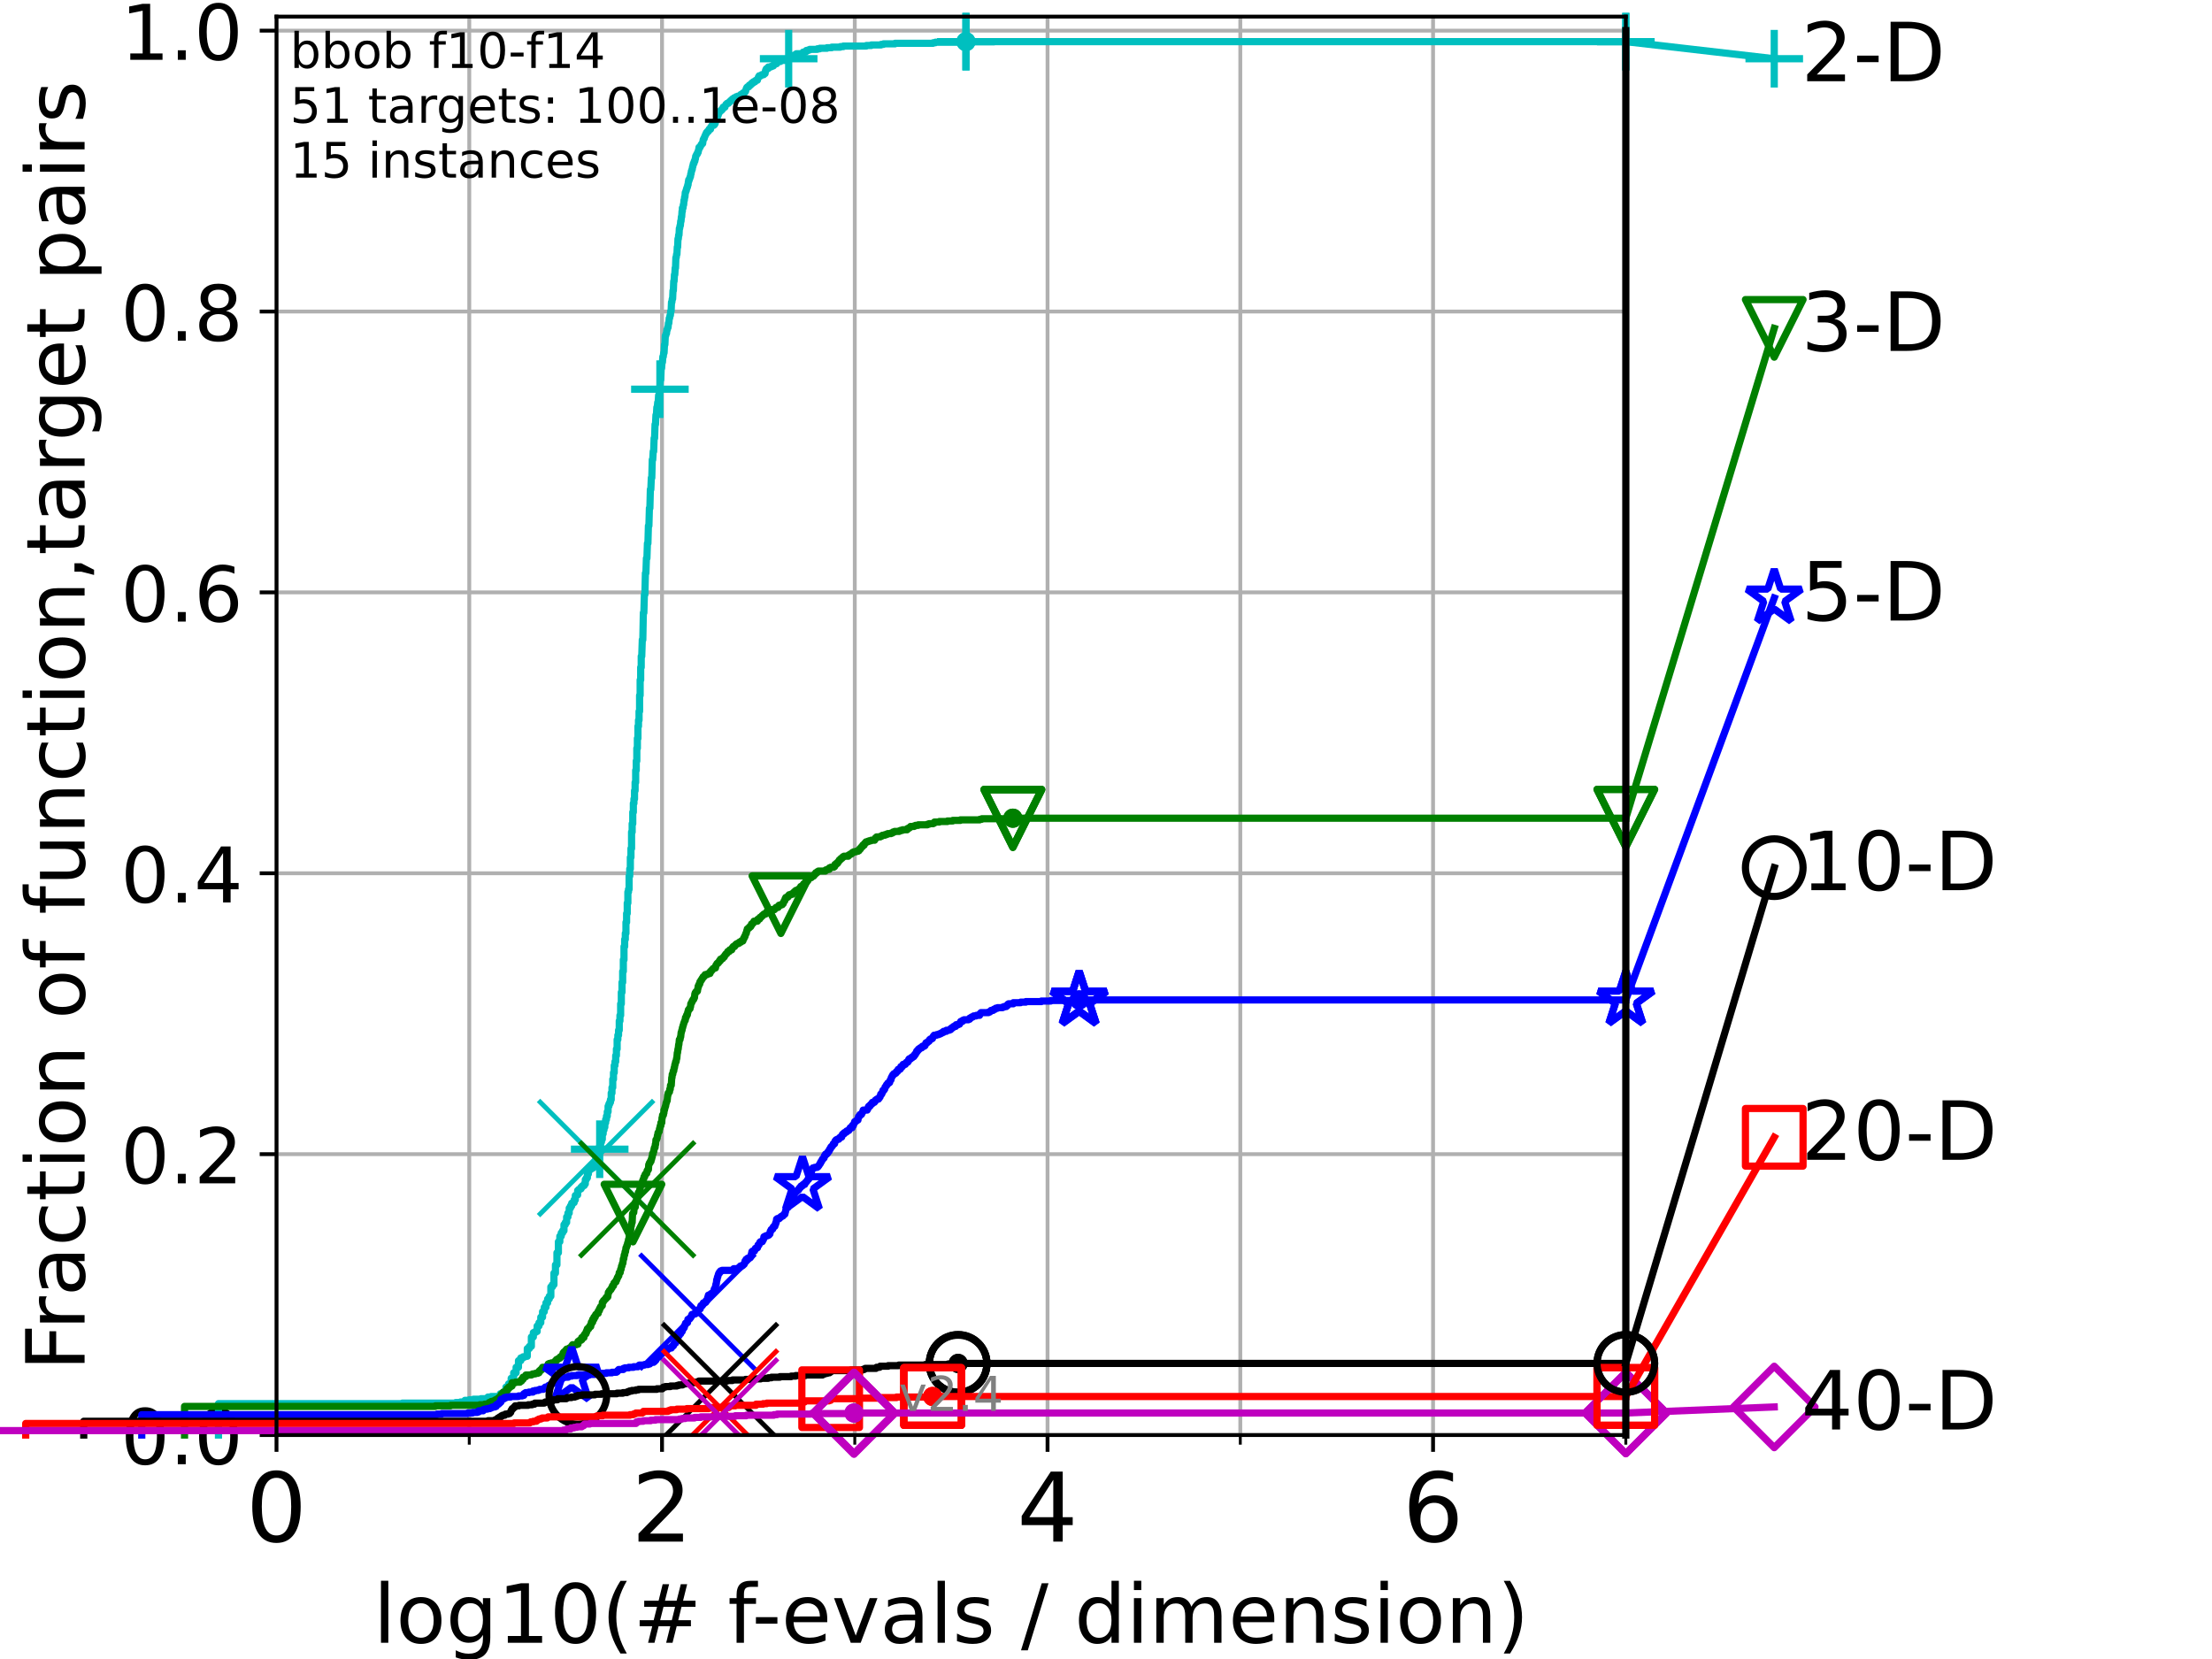 <?xml version="1.0" encoding="utf-8" standalone="no"?>
<!DOCTYPE svg PUBLIC "-//W3C//DTD SVG 1.1//EN"
  "http://www.w3.org/Graphics/SVG/1.1/DTD/svg11.dtd">
<!-- Created with matplotlib (https://matplotlib.org/) -->
<svg height="345.6pt" version="1.1" viewBox="0 0 460.8 345.6" width="460.8pt" xmlns="http://www.w3.org/2000/svg" xmlns:xlink="http://www.w3.org/1999/xlink">
 <defs>
  <style type="text/css">*{stroke-linecap:butt;stroke-linejoin:round;}</style>
 </defs>
 <g id="figure_1">
  <g id="patch_1">
   <path d="M 0 345.6 
L 460.8 345.6 
L 460.8 0 
L 0 0 
z
" style="fill:#ffffff;"/>
  </g>
  <g id="axes_1">
   <g id="patch_2">
    <path d="M 57.6 298.944 
L 338.688 298.944 
L 338.688 3.456 
L 57.6 3.456 
z
" style="fill:#ffffff;"/>
   </g>
   <g id="matplotlib.axis_1">
    <g id="xtick_1">
     <g id="line2d_1">
      <path clip-path="url(#p7b3ba32c50)" d="M 57.6 298.944 
L 57.6 3.456 
" style="fill:none;stroke:#b0b0b0;stroke-linecap:square;stroke-width:0.8;"/>
     </g>
     <g id="line2d_2">
      <defs>
       <path d="M 0 0 
L 0 3.5 
" id="m4f3631195f" style="stroke:#000000;stroke-width:0.8;"/>
      </defs>
      <g>
       <use style="stroke:#000000;stroke-width:0.8;" x="57.6" xlink:href="#m4f3631195f" y="298.944"/>
      </g>
     </g>
     <g id="text_1">
      <!-- 0 -->
      <g transform="translate(51.237 321.141)scale(0.2 -0.2)">
       <defs>
        <path d="M 31.781 66.406 
Q 24.172 66.406 20.328 58.906 
Q 16.5 51.422 16.5 36.375 
Q 16.5 21.391 20.328 13.891 
Q 24.172 6.391 31.781 6.391 
Q 39.453 6.391 43.281 13.891 
Q 47.125 21.391 47.125 36.375 
Q 47.125 51.422 43.281 58.906 
Q 39.453 66.406 31.781 66.406 
z
M 31.781 74.219 
Q 44.047 74.219 50.516 64.516 
Q 56.984 54.828 56.984 36.375 
Q 56.984 17.969 50.516 8.266 
Q 44.047 -1.422 31.781 -1.422 
Q 19.531 -1.422 13.062 8.266 
Q 6.594 17.969 6.594 36.375 
Q 6.594 54.828 13.062 64.516 
Q 19.531 74.219 31.781 74.219 
z
" id="DejaVuSans-48"/>
       </defs>
       <use xlink:href="#DejaVuSans-48"/>
      </g>
     </g>
    </g>
    <g id="xtick_2">
     <g id="line2d_3">
      <path clip-path="url(#p7b3ba32c50)" d="M 137.911 298.944 
L 137.911 3.456 
" style="fill:none;stroke:#b0b0b0;stroke-linecap:square;stroke-width:0.8;"/>
     </g>
     <g id="line2d_4">
      <g>
       <use style="stroke:#000000;stroke-width:0.8;" x="137.911" xlink:href="#m4f3631195f" y="298.944"/>
      </g>
     </g>
     <g id="text_2">
      <!-- 2 -->
      <g transform="translate(131.548 321.141)scale(0.2 -0.2)">
       <defs>
        <path d="M 19.188 8.297 
L 53.609 8.297 
L 53.609 0 
L 7.328 0 
L 7.328 8.297 
Q 12.938 14.109 22.625 23.891 
Q 32.328 33.688 34.812 36.531 
Q 39.547 41.844 41.422 45.531 
Q 43.312 49.219 43.312 52.781 
Q 43.312 58.594 39.234 62.25 
Q 35.156 65.922 28.609 65.922 
Q 23.969 65.922 18.812 64.312 
Q 13.672 62.703 7.812 59.422 
L 7.812 69.391 
Q 13.766 71.781 18.938 73 
Q 24.125 74.219 28.422 74.219 
Q 39.75 74.219 46.484 68.547 
Q 53.219 62.891 53.219 53.422 
Q 53.219 48.922 51.531 44.891 
Q 49.859 40.875 45.406 35.406 
Q 44.188 33.984 37.641 27.219 
Q 31.109 20.453 19.188 8.297 
z
" id="DejaVuSans-50"/>
       </defs>
       <use xlink:href="#DejaVuSans-50"/>
      </g>
     </g>
    </g>
    <g id="xtick_3">
     <g id="line2d_5">
      <path clip-path="url(#p7b3ba32c50)" d="M 218.222 298.944 
L 218.222 3.456 
" style="fill:none;stroke:#b0b0b0;stroke-linecap:square;stroke-width:0.8;"/>
     </g>
     <g id="line2d_6">
      <g>
       <use style="stroke:#000000;stroke-width:0.8;" x="218.222" xlink:href="#m4f3631195f" y="298.944"/>
      </g>
     </g>
     <g id="text_3">
      <!-- 4 -->
      <g transform="translate(211.859 321.141)scale(0.2 -0.2)">
       <defs>
        <path d="M 37.797 64.312 
L 12.891 25.391 
L 37.797 25.391 
z
M 35.203 72.906 
L 47.609 72.906 
L 47.609 25.391 
L 58.016 25.391 
L 58.016 17.188 
L 47.609 17.188 
L 47.609 0 
L 37.797 0 
L 37.797 17.188 
L 4.891 17.188 
L 4.891 26.703 
z
" id="DejaVuSans-52"/>
       </defs>
       <use xlink:href="#DejaVuSans-52"/>
      </g>
     </g>
    </g>
    <g id="xtick_4">
     <g id="line2d_7">
      <path clip-path="url(#p7b3ba32c50)" d="M 298.533 298.944 
L 298.533 3.456 
" style="fill:none;stroke:#b0b0b0;stroke-linecap:square;stroke-width:0.8;"/>
     </g>
     <g id="line2d_8">
      <g>
       <use style="stroke:#000000;stroke-width:0.8;" x="298.533" xlink:href="#m4f3631195f" y="298.944"/>
      </g>
     </g>
     <g id="text_4">
      <!-- 6 -->
      <g transform="translate(292.17 321.141)scale(0.2 -0.2)">
       <defs>
        <path d="M 33.016 40.375 
Q 26.375 40.375 22.484 35.828 
Q 18.609 31.297 18.609 23.391 
Q 18.609 15.531 22.484 10.953 
Q 26.375 6.391 33.016 6.391 
Q 39.656 6.391 43.531 10.953 
Q 47.406 15.531 47.406 23.391 
Q 47.406 31.297 43.531 35.828 
Q 39.656 40.375 33.016 40.375 
z
M 52.594 71.297 
L 52.594 62.312 
Q 48.875 64.062 45.094 64.984 
Q 41.312 65.922 37.594 65.922 
Q 27.828 65.922 22.672 59.328 
Q 17.531 52.734 16.797 39.406 
Q 19.672 43.656 24.016 45.922 
Q 28.375 48.188 33.594 48.188 
Q 44.578 48.188 50.953 41.516 
Q 57.328 34.859 57.328 23.391 
Q 57.328 12.156 50.688 5.359 
Q 44.047 -1.422 33.016 -1.422 
Q 20.359 -1.422 13.672 8.266 
Q 6.984 17.969 6.984 36.375 
Q 6.984 53.656 15.188 63.938 
Q 23.391 74.219 37.203 74.219 
Q 40.922 74.219 44.703 73.484 
Q 48.484 72.75 52.594 71.297 
z
" id="DejaVuSans-54"/>
       </defs>
       <use xlink:href="#DejaVuSans-54"/>
      </g>
     </g>
    </g>
    <g id="xtick_5">
     <g id="line2d_9">
      <path clip-path="url(#p7b3ba32c50)" d="M 97.755 298.944 
L 97.755 3.456 
" style="fill:none;stroke:#b0b0b0;stroke-linecap:square;stroke-width:0.8;"/>
     </g>
     <g id="line2d_10">
      <defs>
       <path d="M 0 0 
L 0 2 
" id="meb154df896" style="stroke:#000000;stroke-width:0.6;"/>
      </defs>
      <g>
       <use style="stroke:#000000;stroke-width:0.6;" x="97.755" xlink:href="#meb154df896" y="298.944"/>
      </g>
     </g>
    </g>
    <g id="xtick_6">
     <g id="line2d_11">
      <path clip-path="url(#p7b3ba32c50)" d="M 178.066 298.944 
L 178.066 3.456 
" style="fill:none;stroke:#b0b0b0;stroke-linecap:square;stroke-width:0.8;"/>
     </g>
     <g id="line2d_12">
      <g>
       <use style="stroke:#000000;stroke-width:0.6;" x="178.066" xlink:href="#meb154df896" y="298.944"/>
      </g>
     </g>
    </g>
    <g id="xtick_7">
     <g id="line2d_13">
      <path clip-path="url(#p7b3ba32c50)" d="M 258.377 298.944 
L 258.377 3.456 
" style="fill:none;stroke:#b0b0b0;stroke-linecap:square;stroke-width:0.8;"/>
     </g>
     <g id="line2d_14">
      <g>
       <use style="stroke:#000000;stroke-width:0.6;" x="258.377" xlink:href="#meb154df896" y="298.944"/>
      </g>
     </g>
    </g>
    <g id="xtick_8">
     <g id="line2d_15">
      <path clip-path="url(#p7b3ba32c50)" d="M 338.688 298.944 
L 338.688 3.456 
" style="fill:none;stroke:#b0b0b0;stroke-linecap:square;stroke-width:0.8;"/>
     </g>
     <g id="line2d_16">
      <g>
       <use style="stroke:#000000;stroke-width:0.6;" x="338.688" xlink:href="#meb154df896" y="298.944"/>
      </g>
     </g>
    </g>
    <g id="text_5">
     <!-- log10(# f-evals / dimension) -->
     <g transform="translate(77.764 342.218)scale(0.17 -0.17)">
      <defs>
       <path d="M 9.422 75.984 
L 18.406 75.984 
L 18.406 0 
L 9.422 0 
z
" id="DejaVuSans-108"/>
       <path d="M 30.609 48.391 
Q 23.391 48.391 19.188 42.75 
Q 14.984 37.109 14.984 27.297 
Q 14.984 17.484 19.156 11.844 
Q 23.344 6.203 30.609 6.203 
Q 37.797 6.203 41.984 11.859 
Q 46.188 17.531 46.188 27.297 
Q 46.188 37.016 41.984 42.703 
Q 37.797 48.391 30.609 48.391 
z
M 30.609 56 
Q 42.328 56 49.016 48.375 
Q 55.719 40.766 55.719 27.297 
Q 55.719 13.875 49.016 6.219 
Q 42.328 -1.422 30.609 -1.422 
Q 18.844 -1.422 12.172 6.219 
Q 5.516 13.875 5.516 27.297 
Q 5.516 40.766 12.172 48.375 
Q 18.844 56 30.609 56 
z
" id="DejaVuSans-111"/>
       <path d="M 45.406 27.984 
Q 45.406 37.75 41.375 43.109 
Q 37.359 48.484 30.078 48.484 
Q 22.859 48.484 18.828 43.109 
Q 14.797 37.75 14.797 27.984 
Q 14.797 18.266 18.828 12.891 
Q 22.859 7.516 30.078 7.516 
Q 37.359 7.516 41.375 12.891 
Q 45.406 18.266 45.406 27.984 
z
M 54.391 6.781 
Q 54.391 -7.172 48.188 -13.984 
Q 42 -20.797 29.203 -20.797 
Q 24.469 -20.797 20.266 -20.094 
Q 16.062 -19.391 12.109 -17.922 
L 12.109 -9.188 
Q 16.062 -11.328 19.922 -12.344 
Q 23.781 -13.375 27.781 -13.375 
Q 36.625 -13.375 41.016 -8.766 
Q 45.406 -4.156 45.406 5.172 
L 45.406 9.625 
Q 42.625 4.781 38.281 2.391 
Q 33.938 0 27.875 0 
Q 17.828 0 11.672 7.656 
Q 5.516 15.328 5.516 27.984 
Q 5.516 40.672 11.672 48.328 
Q 17.828 56 27.875 56 
Q 33.938 56 38.281 53.609 
Q 42.625 51.219 45.406 46.391 
L 45.406 54.688 
L 54.391 54.688 
z
" id="DejaVuSans-103"/>
       <path d="M 12.406 8.297 
L 28.516 8.297 
L 28.516 63.922 
L 10.984 60.406 
L 10.984 69.391 
L 28.422 72.906 
L 38.281 72.906 
L 38.281 8.297 
L 54.391 8.297 
L 54.391 0 
L 12.406 0 
z
" id="DejaVuSans-49"/>
       <path d="M 31 75.875 
Q 24.469 64.656 21.281 53.656 
Q 18.109 42.672 18.109 31.391 
Q 18.109 20.125 21.312 9.062 
Q 24.516 -2 31 -13.188 
L 23.188 -13.188 
Q 15.875 -1.703 12.234 9.375 
Q 8.594 20.453 8.594 31.391 
Q 8.594 42.281 12.203 53.312 
Q 15.828 64.359 23.188 75.875 
z
" id="DejaVuSans-40"/>
       <path d="M 51.125 44 
L 36.922 44 
L 32.812 27.688 
L 47.125 27.688 
z
M 43.797 71.781 
L 38.719 51.516 
L 52.984 51.516 
L 58.109 71.781 
L 65.922 71.781 
L 60.891 51.516 
L 76.125 51.516 
L 76.125 44 
L 58.984 44 
L 54.984 27.688 
L 70.516 27.688 
L 70.516 20.219 
L 53.078 20.219 
L 48 0 
L 40.188 0 
L 45.219 20.219 
L 30.906 20.219 
L 25.875 0 
L 18.016 0 
L 23.094 20.219 
L 7.719 20.219 
L 7.719 27.688 
L 24.906 27.688 
L 29 44 
L 13.281 44 
L 13.281 51.516 
L 30.906 51.516 
L 35.891 71.781 
z
" id="DejaVuSans-35"/>
       <path id="DejaVuSans-32"/>
       <path d="M 37.109 75.984 
L 37.109 68.5 
L 28.516 68.5 
Q 23.688 68.5 21.797 66.547 
Q 19.922 64.594 19.922 59.516 
L 19.922 54.688 
L 34.719 54.688 
L 34.719 47.703 
L 19.922 47.703 
L 19.922 0 
L 10.891 0 
L 10.891 47.703 
L 2.297 47.703 
L 2.297 54.688 
L 10.891 54.688 
L 10.891 58.5 
Q 10.891 67.625 15.141 71.797 
Q 19.391 75.984 28.609 75.984 
z
" id="DejaVuSans-102"/>
       <path d="M 4.891 31.391 
L 31.203 31.391 
L 31.203 23.391 
L 4.891 23.391 
z
" id="DejaVuSans-45"/>
       <path d="M 56.203 29.594 
L 56.203 25.203 
L 14.891 25.203 
Q 15.484 15.922 20.484 11.062 
Q 25.484 6.203 34.422 6.203 
Q 39.594 6.203 44.453 7.469 
Q 49.312 8.734 54.109 11.281 
L 54.109 2.781 
Q 49.266 0.734 44.188 -0.344 
Q 39.109 -1.422 33.891 -1.422 
Q 20.797 -1.422 13.156 6.188 
Q 5.516 13.812 5.516 26.812 
Q 5.516 40.234 12.766 48.109 
Q 20.016 56 32.328 56 
Q 43.359 56 49.781 48.891 
Q 56.203 41.797 56.203 29.594 
z
M 47.219 32.234 
Q 47.125 39.594 43.094 43.984 
Q 39.062 48.391 32.422 48.391 
Q 24.906 48.391 20.391 44.141 
Q 15.875 39.891 15.188 32.172 
z
" id="DejaVuSans-101"/>
       <path d="M 2.984 54.688 
L 12.5 54.688 
L 29.594 8.797 
L 46.688 54.688 
L 56.203 54.688 
L 35.688 0 
L 23.484 0 
z
" id="DejaVuSans-118"/>
       <path d="M 34.281 27.484 
Q 23.391 27.484 19.188 25 
Q 14.984 22.516 14.984 16.5 
Q 14.984 11.719 18.141 8.906 
Q 21.297 6.109 26.703 6.109 
Q 34.188 6.109 38.703 11.406 
Q 43.219 16.703 43.219 25.484 
L 43.219 27.484 
z
M 52.203 31.203 
L 52.203 0 
L 43.219 0 
L 43.219 8.297 
Q 40.141 3.328 35.547 0.953 
Q 30.953 -1.422 24.312 -1.422 
Q 15.922 -1.422 10.953 3.297 
Q 6 8.016 6 15.922 
Q 6 25.141 12.172 29.828 
Q 18.359 34.516 30.609 34.516 
L 43.219 34.516 
L 43.219 35.406 
Q 43.219 41.609 39.141 45 
Q 35.062 48.391 27.688 48.391 
Q 23 48.391 18.547 47.266 
Q 14.109 46.141 10.016 43.891 
L 10.016 52.203 
Q 14.938 54.109 19.578 55.047 
Q 24.219 56 28.609 56 
Q 40.484 56 46.344 49.844 
Q 52.203 43.703 52.203 31.203 
z
" id="DejaVuSans-97"/>
       <path d="M 44.281 53.078 
L 44.281 44.578 
Q 40.484 46.531 36.375 47.5 
Q 32.281 48.484 27.875 48.484 
Q 21.188 48.484 17.844 46.438 
Q 14.5 44.391 14.5 40.281 
Q 14.5 37.156 16.891 35.375 
Q 19.281 33.594 26.516 31.984 
L 29.594 31.297 
Q 39.156 29.25 43.188 25.516 
Q 47.219 21.781 47.219 15.094 
Q 47.219 7.469 41.188 3.016 
Q 35.156 -1.422 24.609 -1.422 
Q 20.219 -1.422 15.453 -0.562 
Q 10.688 0.297 5.422 2 
L 5.422 11.281 
Q 10.406 8.688 15.234 7.391 
Q 20.062 6.109 24.812 6.109 
Q 31.156 6.109 34.562 8.281 
Q 37.984 10.453 37.984 14.406 
Q 37.984 18.062 35.516 20.016 
Q 33.062 21.969 24.703 23.781 
L 21.578 24.516 
Q 13.234 26.266 9.516 29.906 
Q 5.812 33.547 5.812 39.891 
Q 5.812 47.609 11.281 51.797 
Q 16.75 56 26.812 56 
Q 31.781 56 36.172 55.266 
Q 40.578 54.547 44.281 53.078 
z
" id="DejaVuSans-115"/>
       <path d="M 25.391 72.906 
L 33.688 72.906 
L 8.297 -9.281 
L 0 -9.281 
z
" id="DejaVuSans-47"/>
       <path d="M 45.406 46.391 
L 45.406 75.984 
L 54.391 75.984 
L 54.391 0 
L 45.406 0 
L 45.406 8.203 
Q 42.578 3.328 38.25 0.953 
Q 33.938 -1.422 27.875 -1.422 
Q 17.969 -1.422 11.734 6.484 
Q 5.516 14.406 5.516 27.297 
Q 5.516 40.188 11.734 48.094 
Q 17.969 56 27.875 56 
Q 33.938 56 38.25 53.625 
Q 42.578 51.266 45.406 46.391 
z
M 14.797 27.297 
Q 14.797 17.391 18.875 11.75 
Q 22.953 6.109 30.078 6.109 
Q 37.203 6.109 41.297 11.75 
Q 45.406 17.391 45.406 27.297 
Q 45.406 37.203 41.297 42.844 
Q 37.203 48.484 30.078 48.484 
Q 22.953 48.484 18.875 42.844 
Q 14.797 37.203 14.797 27.297 
z
" id="DejaVuSans-100"/>
       <path d="M 9.422 54.688 
L 18.406 54.688 
L 18.406 0 
L 9.422 0 
z
M 9.422 75.984 
L 18.406 75.984 
L 18.406 64.594 
L 9.422 64.594 
z
" id="DejaVuSans-105"/>
       <path d="M 52 44.188 
Q 55.375 50.25 60.062 53.125 
Q 64.75 56 71.094 56 
Q 79.641 56 84.281 50.016 
Q 88.922 44.047 88.922 33.016 
L 88.922 0 
L 79.891 0 
L 79.891 32.719 
Q 79.891 40.578 77.094 44.375 
Q 74.312 48.188 68.609 48.188 
Q 61.625 48.188 57.562 43.547 
Q 53.516 38.922 53.516 30.906 
L 53.516 0 
L 44.484 0 
L 44.484 32.719 
Q 44.484 40.625 41.703 44.406 
Q 38.922 48.188 33.109 48.188 
Q 26.219 48.188 22.156 43.531 
Q 18.109 38.875 18.109 30.906 
L 18.109 0 
L 9.078 0 
L 9.078 54.688 
L 18.109 54.688 
L 18.109 46.188 
Q 21.188 51.219 25.484 53.609 
Q 29.781 56 35.688 56 
Q 41.656 56 45.828 52.969 
Q 50 49.953 52 44.188 
z
" id="DejaVuSans-109"/>
       <path d="M 54.891 33.016 
L 54.891 0 
L 45.906 0 
L 45.906 32.719 
Q 45.906 40.484 42.875 44.328 
Q 39.844 48.188 33.797 48.188 
Q 26.516 48.188 22.312 43.547 
Q 18.109 38.922 18.109 30.906 
L 18.109 0 
L 9.078 0 
L 9.078 54.688 
L 18.109 54.688 
L 18.109 46.188 
Q 21.344 51.125 25.703 53.562 
Q 30.078 56 35.797 56 
Q 45.219 56 50.047 50.172 
Q 54.891 44.344 54.891 33.016 
z
" id="DejaVuSans-110"/>
       <path d="M 8.016 75.875 
L 15.828 75.875 
Q 23.141 64.359 26.781 53.312 
Q 30.422 42.281 30.422 31.391 
Q 30.422 20.453 26.781 9.375 
Q 23.141 -1.703 15.828 -13.188 
L 8.016 -13.188 
Q 14.5 -2 17.703 9.062 
Q 20.906 20.125 20.906 31.391 
Q 20.906 42.672 17.703 53.656 
Q 14.5 64.656 8.016 75.875 
z
" id="DejaVuSans-41"/>
      </defs>
      <use xlink:href="#DejaVuSans-108"/>
      <use x="27.783" xlink:href="#DejaVuSans-111"/>
      <use x="88.965" xlink:href="#DejaVuSans-103"/>
      <use x="152.441" xlink:href="#DejaVuSans-49"/>
      <use x="216.064" xlink:href="#DejaVuSans-48"/>
      <use x="279.688" xlink:href="#DejaVuSans-40"/>
      <use x="318.701" xlink:href="#DejaVuSans-35"/>
      <use x="402.49" xlink:href="#DejaVuSans-32"/>
      <use x="434.277" xlink:href="#DejaVuSans-102"/>
      <use x="463.982" xlink:href="#DejaVuSans-45"/>
      <use x="500.066" xlink:href="#DejaVuSans-101"/>
      <use x="561.59" xlink:href="#DejaVuSans-118"/>
      <use x="620.77" xlink:href="#DejaVuSans-97"/>
      <use x="682.049" xlink:href="#DejaVuSans-108"/>
      <use x="709.832" xlink:href="#DejaVuSans-115"/>
      <use x="761.932" xlink:href="#DejaVuSans-32"/>
      <use x="793.719" xlink:href="#DejaVuSans-47"/>
      <use x="827.41" xlink:href="#DejaVuSans-32"/>
      <use x="859.197" xlink:href="#DejaVuSans-100"/>
      <use x="922.674" xlink:href="#DejaVuSans-105"/>
      <use x="950.457" xlink:href="#DejaVuSans-109"/>
      <use x="1047.869" xlink:href="#DejaVuSans-101"/>
      <use x="1109.393" xlink:href="#DejaVuSans-110"/>
      <use x="1172.771" xlink:href="#DejaVuSans-115"/>
      <use x="1224.871" xlink:href="#DejaVuSans-105"/>
      <use x="1252.654" xlink:href="#DejaVuSans-111"/>
      <use x="1313.836" xlink:href="#DejaVuSans-110"/>
      <use x="1377.215" xlink:href="#DejaVuSans-41"/>
     </g>
    </g>
   </g>
   <g id="matplotlib.axis_2">
    <g id="ytick_1">
     <g id="line2d_17">
      <path clip-path="url(#p7b3ba32c50)" d="M 57.6 298.944 
L 338.688 298.944 
" style="fill:none;stroke:#b0b0b0;stroke-linecap:square;stroke-width:0.8;"/>
     </g>
     <g id="line2d_18">
      <defs>
       <path d="M 0 0 
L -3.5 0 
" id="m67aa9fc04e" style="stroke:#000000;stroke-width:0.8;"/>
      </defs>
      <g>
       <use style="stroke:#000000;stroke-width:0.8;" x="57.6" xlink:href="#m67aa9fc04e" y="298.944"/>
      </g>
     </g>
     <g id="text_6">
      <!-- 0.0 -->
      <g transform="translate(25.155 305.023)scale(0.16 -0.16)">
       <defs>
        <path d="M 10.688 12.406 
L 21 12.406 
L 21 0 
L 10.688 0 
z
" id="DejaVuSans-46"/>
       </defs>
       <use xlink:href="#DejaVuSans-48"/>
       <use x="63.623" xlink:href="#DejaVuSans-46"/>
       <use x="95.41" xlink:href="#DejaVuSans-48"/>
      </g>
     </g>
    </g>
    <g id="ytick_2">
     <g id="line2d_19">
      <path clip-path="url(#p7b3ba32c50)" d="M 57.6 240.432 
L 338.688 240.432 
" style="fill:none;stroke:#b0b0b0;stroke-linecap:square;stroke-width:0.8;"/>
     </g>
     <g id="line2d_20">
      <g>
       <use style="stroke:#000000;stroke-width:0.8;" x="57.6" xlink:href="#m67aa9fc04e" y="240.432"/>
      </g>
     </g>
     <g id="text_7">
      <!-- 0.2 -->
      <g transform="translate(25.155 246.51)scale(0.16 -0.16)">
       <use xlink:href="#DejaVuSans-48"/>
       <use x="63.623" xlink:href="#DejaVuSans-46"/>
       <use x="95.41" xlink:href="#DejaVuSans-50"/>
      </g>
     </g>
    </g>
    <g id="ytick_3">
     <g id="line2d_21">
      <path clip-path="url(#p7b3ba32c50)" d="M 57.6 181.919 
L 338.688 181.919 
" style="fill:none;stroke:#b0b0b0;stroke-linecap:square;stroke-width:0.8;"/>
     </g>
     <g id="line2d_22">
      <g>
       <use style="stroke:#000000;stroke-width:0.8;" x="57.6" xlink:href="#m67aa9fc04e" y="181.919"/>
      </g>
     </g>
     <g id="text_8">
      <!-- 0.4 -->
      <g transform="translate(25.155 187.998)scale(0.16 -0.16)">
       <use xlink:href="#DejaVuSans-48"/>
       <use x="63.623" xlink:href="#DejaVuSans-46"/>
       <use x="95.41" xlink:href="#DejaVuSans-52"/>
      </g>
     </g>
    </g>
    <g id="ytick_4">
     <g id="line2d_23">
      <path clip-path="url(#p7b3ba32c50)" d="M 57.6 123.407 
L 338.688 123.407 
" style="fill:none;stroke:#b0b0b0;stroke-linecap:square;stroke-width:0.8;"/>
     </g>
     <g id="line2d_24">
      <g>
       <use style="stroke:#000000;stroke-width:0.8;" x="57.6" xlink:href="#m67aa9fc04e" y="123.407"/>
      </g>
     </g>
     <g id="text_9">
      <!-- 0.6 -->
      <g transform="translate(25.155 129.485)scale(0.16 -0.16)">
       <use xlink:href="#DejaVuSans-48"/>
       <use x="63.623" xlink:href="#DejaVuSans-46"/>
       <use x="95.41" xlink:href="#DejaVuSans-54"/>
      </g>
     </g>
    </g>
    <g id="ytick_5">
     <g id="line2d_25">
      <path clip-path="url(#p7b3ba32c50)" d="M 57.6 64.894 
L 338.688 64.894 
" style="fill:none;stroke:#b0b0b0;stroke-linecap:square;stroke-width:0.8;"/>
     </g>
     <g id="line2d_26">
      <g>
       <use style="stroke:#000000;stroke-width:0.8;" x="57.6" xlink:href="#m67aa9fc04e" y="64.894"/>
      </g>
     </g>
     <g id="text_10">
      <!-- 0.8 -->
      <g transform="translate(25.155 70.973)scale(0.16 -0.16)">
       <defs>
        <path d="M 31.781 34.625 
Q 24.75 34.625 20.719 30.859 
Q 16.703 27.094 16.703 20.516 
Q 16.703 13.922 20.719 10.156 
Q 24.75 6.391 31.781 6.391 
Q 38.812 6.391 42.859 10.172 
Q 46.922 13.969 46.922 20.516 
Q 46.922 27.094 42.891 30.859 
Q 38.875 34.625 31.781 34.625 
z
M 21.922 38.812 
Q 15.578 40.375 12.031 44.719 
Q 8.5 49.078 8.5 55.328 
Q 8.5 64.062 14.719 69.141 
Q 20.953 74.219 31.781 74.219 
Q 42.672 74.219 48.875 69.141 
Q 55.078 64.062 55.078 55.328 
Q 55.078 49.078 51.531 44.719 
Q 48 40.375 41.703 38.812 
Q 48.828 37.156 52.797 32.312 
Q 56.781 27.484 56.781 20.516 
Q 56.781 9.906 50.312 4.234 
Q 43.844 -1.422 31.781 -1.422 
Q 19.734 -1.422 13.25 4.234 
Q 6.781 9.906 6.781 20.516 
Q 6.781 27.484 10.781 32.312 
Q 14.797 37.156 21.922 38.812 
z
M 18.312 54.391 
Q 18.312 48.734 21.844 45.562 
Q 25.391 42.391 31.781 42.391 
Q 38.141 42.391 41.719 45.562 
Q 45.312 48.734 45.312 54.391 
Q 45.312 60.062 41.719 63.234 
Q 38.141 66.406 31.781 66.406 
Q 25.391 66.406 21.844 63.234 
Q 18.312 60.062 18.312 54.391 
z
" id="DejaVuSans-56"/>
       </defs>
       <use xlink:href="#DejaVuSans-48"/>
       <use x="63.623" xlink:href="#DejaVuSans-46"/>
       <use x="95.41" xlink:href="#DejaVuSans-56"/>
      </g>
     </g>
    </g>
    <g id="ytick_6">
     <g id="line2d_27">
      <path clip-path="url(#p7b3ba32c50)" d="M 57.6 6.382 
L 338.688 6.382 
" style="fill:none;stroke:#b0b0b0;stroke-linecap:square;stroke-width:0.8;"/>
     </g>
     <g id="line2d_28">
      <g>
       <use style="stroke:#000000;stroke-width:0.8;" x="57.6" xlink:href="#m67aa9fc04e" y="6.382"/>
      </g>
     </g>
     <g id="text_11">
      <!-- 1.0 -->
      <g transform="translate(25.155 12.46)scale(0.16 -0.16)">
       <use xlink:href="#DejaVuSans-49"/>
       <use x="63.623" xlink:href="#DejaVuSans-46"/>
       <use x="95.41" xlink:href="#DejaVuSans-48"/>
      </g>
     </g>
    </g>
    <g id="text_12">
     <!-- Fraction of function,target pairs -->
     <g transform="translate(17.62 285.585)rotate(-90)scale(0.17 -0.17)">
      <defs>
       <path d="M 9.812 72.906 
L 51.703 72.906 
L 51.703 64.594 
L 19.672 64.594 
L 19.672 43.109 
L 48.578 43.109 
L 48.578 34.812 
L 19.672 34.812 
L 19.672 0 
L 9.812 0 
z
" id="DejaVuSans-70"/>
       <path d="M 41.109 46.297 
Q 39.594 47.172 37.812 47.578 
Q 36.031 48 33.891 48 
Q 26.266 48 22.188 43.047 
Q 18.109 38.094 18.109 28.812 
L 18.109 0 
L 9.078 0 
L 9.078 54.688 
L 18.109 54.688 
L 18.109 46.188 
Q 20.953 51.172 25.484 53.578 
Q 30.031 56 36.531 56 
Q 37.453 56 38.578 55.875 
Q 39.703 55.766 41.062 55.516 
z
" id="DejaVuSans-114"/>
       <path d="M 48.781 52.594 
L 48.781 44.188 
Q 44.969 46.297 41.141 47.344 
Q 37.312 48.391 33.406 48.391 
Q 24.656 48.391 19.812 42.844 
Q 14.984 37.312 14.984 27.297 
Q 14.984 17.281 19.812 11.734 
Q 24.656 6.203 33.406 6.203 
Q 37.312 6.203 41.141 7.25 
Q 44.969 8.297 48.781 10.406 
L 48.781 2.094 
Q 45.016 0.344 40.984 -0.531 
Q 36.969 -1.422 32.422 -1.422 
Q 20.062 -1.422 12.781 6.344 
Q 5.516 14.109 5.516 27.297 
Q 5.516 40.672 12.859 48.328 
Q 20.219 56 33.016 56 
Q 37.156 56 41.109 55.141 
Q 45.062 54.297 48.781 52.594 
z
" id="DejaVuSans-99"/>
       <path d="M 18.312 70.219 
L 18.312 54.688 
L 36.812 54.688 
L 36.812 47.703 
L 18.312 47.703 
L 18.312 18.016 
Q 18.312 11.328 20.141 9.422 
Q 21.969 7.516 27.594 7.516 
L 36.812 7.516 
L 36.812 0 
L 27.594 0 
Q 17.188 0 13.234 3.875 
Q 9.281 7.766 9.281 18.016 
L 9.281 47.703 
L 2.688 47.703 
L 2.688 54.688 
L 9.281 54.688 
L 9.281 70.219 
z
" id="DejaVuSans-116"/>
       <path d="M 8.5 21.578 
L 8.5 54.688 
L 17.484 54.688 
L 17.484 21.922 
Q 17.484 14.156 20.5 10.266 
Q 23.531 6.391 29.594 6.391 
Q 36.859 6.391 41.078 11.031 
Q 45.312 15.672 45.312 23.688 
L 45.312 54.688 
L 54.297 54.688 
L 54.297 0 
L 45.312 0 
L 45.312 8.406 
Q 42.047 3.422 37.719 1 
Q 33.406 -1.422 27.688 -1.422 
Q 18.266 -1.422 13.375 4.438 
Q 8.5 10.297 8.5 21.578 
z
M 31.109 56 
z
" id="DejaVuSans-117"/>
       <path d="M 11.719 12.406 
L 22.016 12.406 
L 22.016 4 
L 14.016 -11.625 
L 7.719 -11.625 
L 11.719 4 
z
" id="DejaVuSans-44"/>
       <path d="M 18.109 8.203 
L 18.109 -20.797 
L 9.078 -20.797 
L 9.078 54.688 
L 18.109 54.688 
L 18.109 46.391 
Q 20.953 51.266 25.266 53.625 
Q 29.594 56 35.594 56 
Q 45.562 56 51.781 48.094 
Q 58.016 40.188 58.016 27.297 
Q 58.016 14.406 51.781 6.484 
Q 45.562 -1.422 35.594 -1.422 
Q 29.594 -1.422 25.266 0.953 
Q 20.953 3.328 18.109 8.203 
z
M 48.688 27.297 
Q 48.688 37.203 44.609 42.844 
Q 40.531 48.484 33.406 48.484 
Q 26.266 48.484 22.188 42.844 
Q 18.109 37.203 18.109 27.297 
Q 18.109 17.391 22.188 11.75 
Q 26.266 6.109 33.406 6.109 
Q 40.531 6.109 44.609 11.75 
Q 48.688 17.391 48.688 27.297 
z
" id="DejaVuSans-112"/>
      </defs>
      <use xlink:href="#DejaVuSans-70"/>
      <use x="50.27" xlink:href="#DejaVuSans-114"/>
      <use x="91.383" xlink:href="#DejaVuSans-97"/>
      <use x="152.662" xlink:href="#DejaVuSans-99"/>
      <use x="207.643" xlink:href="#DejaVuSans-116"/>
      <use x="246.852" xlink:href="#DejaVuSans-105"/>
      <use x="274.635" xlink:href="#DejaVuSans-111"/>
      <use x="335.816" xlink:href="#DejaVuSans-110"/>
      <use x="399.195" xlink:href="#DejaVuSans-32"/>
      <use x="430.982" xlink:href="#DejaVuSans-111"/>
      <use x="492.164" xlink:href="#DejaVuSans-102"/>
      <use x="527.369" xlink:href="#DejaVuSans-32"/>
      <use x="559.156" xlink:href="#DejaVuSans-102"/>
      <use x="594.361" xlink:href="#DejaVuSans-117"/>
      <use x="657.74" xlink:href="#DejaVuSans-110"/>
      <use x="721.119" xlink:href="#DejaVuSans-99"/>
      <use x="776.1" xlink:href="#DejaVuSans-116"/>
      <use x="815.309" xlink:href="#DejaVuSans-105"/>
      <use x="843.092" xlink:href="#DejaVuSans-111"/>
      <use x="904.273" xlink:href="#DejaVuSans-110"/>
      <use x="967.652" xlink:href="#DejaVuSans-44"/>
      <use x="999.439" xlink:href="#DejaVuSans-116"/>
      <use x="1038.648" xlink:href="#DejaVuSans-97"/>
      <use x="1099.928" xlink:href="#DejaVuSans-114"/>
      <use x="1139.291" xlink:href="#DejaVuSans-103"/>
      <use x="1202.768" xlink:href="#DejaVuSans-101"/>
      <use x="1264.291" xlink:href="#DejaVuSans-116"/>
      <use x="1303.5" xlink:href="#DejaVuSans-32"/>
      <use x="1335.287" xlink:href="#DejaVuSans-112"/>
      <use x="1398.764" xlink:href="#DejaVuSans-97"/>
      <use x="1460.043" xlink:href="#DejaVuSans-105"/>
      <use x="1487.826" xlink:href="#DejaVuSans-114"/>
      <use x="1528.939" xlink:href="#DejaVuSans-115"/>
     </g>
    </g>
   </g>
   <g id="line2d_29">
    <defs>
     <path d="M 0 1.5 
C 0.398 1.5 0.779 1.342 1.061 1.061 
C 1.342 0.779 1.5 0.398 1.5 0 
C 1.5 -0.398 1.342 -0.779 1.061 -1.061 
C 0.779 -1.342 0.398 -1.5 0 -1.5 
C -0.398 -1.5 -0.779 -1.342 -1.061 -1.061 
C -1.342 -0.779 -1.5 -0.398 -1.5 0 
C -1.5 0.398 -1.342 0.779 -1.061 1.061 
C -0.779 1.342 -0.398 1.5 0 1.5 
z
" id="m4a860c6e91" style="stroke:#00bfbf;"/>
    </defs>
    <g>
     <use style="fill:#00bfbf;stroke:#00bfbf;" x="201.226" xlink:href="#m4a860c6e91" y="8.676"/>
     <use style="fill:#00bfbf;stroke:#00bfbf;" x="201.226" xlink:href="#m4a860c6e91" y="8.676"/>
    </g>
   </g>
   <g id="line2d_30">
    <path d="M 45.512 298.944 
L 45.512 292.404 
L 83.83 292.404 
L 83.83 292.29 
L 94.921 292.29 
L 94.921 292.175 
L 95.918 292.175 
L 95.918 292.06 
L 96.861 292.06 
L 96.861 291.716 
L 97.755 291.716 
L 97.755 291.601 
L 98.606 291.601 
L 98.606 291.487 
L 100.193 291.487 
L 100.193 291.372 
L 101.647 291.372 
L 101.647 291.028 
L 102.331 291.028 
L 102.331 290.913 
L 104.235 290.913 
L 104.235 290.339 
L 104.826 290.339 
L 104.826 290.11 
L 105.398 290.11 
L 105.398 288.962 
L 105.952 288.962 
L 105.952 288.274 
L 106.489 288.274 
L 106.489 287.127 
L 107.009 287.127 
L 107.009 285.979 
L 107.515 285.979 
L 107.515 284.832 
L 108.006 284.832 
L 108.006 283.455 
L 108.484 283.455 
L 108.484 282.882 
L 108.949 282.882 
L 108.949 282.652 
L 109.402 282.652 
L 109.402 282.538 
L 109.843 282.538 
L 109.843 280.931 
L 110.274 280.931 
L 110.274 280.472 
L 110.694 280.472 
L 110.694 278.522 
L 111.105 278.522 
L 111.105 277.604 
L 111.506 277.604 
L 111.506 277.375 
L 111.897 277.375 
L 111.897 276.227 
L 112.281 276.227 
L 112.281 275.539 
L 112.656 275.539 
L 112.656 274.392 
L 113.023 274.392 
L 113.023 273.244 
L 113.383 273.244 
L 113.383 272.327 
L 113.735 272.327 
L 113.735 271.409 
L 114.08 271.409 
L 114.08 270.606 
L 114.419 270.606 
L 114.419 270.032 
L 114.751 270.032 
L 114.751 268.082 
L 115.077 268.082 
L 115.077 267.623 
L 115.397 267.623 
L 115.397 265.213 
L 115.711 265.213 
L 115.711 263.492 
L 116.02 263.492 
L 116.02 260.968 
L 116.323 260.968 
L 116.323 258.674 
L 116.621 258.674 
L 116.621 257.526 
L 116.914 257.526 
L 116.914 256.838 
L 117.203 256.838 
L 117.203 256.379 
L 117.486 256.379 
L 117.486 255.117 
L 117.765 255.117 
L 117.765 254.658 
L 118.04 254.658 
L 118.04 253.511 
L 118.31 253.511 
L 118.31 252.708 
L 118.577 252.708 
L 118.577 251.675 
L 118.839 251.675 
L 118.839 251.216 
L 119.097 251.216 
L 119.097 250.643 
L 119.352 250.643 
L 119.352 250.528 
L 119.603 250.528 
L 119.603 249.954 
L 119.85 249.954 
L 119.85 249.036 
L 120.094 249.036 
L 120.094 248.922 
L 120.335 248.922 
L 120.335 248.004 
L 120.572 248.004 
L 120.572 247.774 
L 120.806 247.774 
L 120.806 247.66 
L 121.037 247.66 
L 121.037 247.315 
L 121.265 247.315 
L 121.265 247.086 
L 121.49 247.086 
L 121.49 246.971 
L 121.712 246.971 
L 121.712 246.627 
L 121.931 246.627 
L 121.931 245.709 
L 122.148 245.709 
L 122.148 245.365 
L 122.362 245.365 
L 122.362 244.562 
L 122.573 244.562 
L 122.573 243.873 
L 122.782 243.873 
L 122.782 243.644 
L 122.989 243.644 
L 122.989 243.529 
L 123.193 243.529 
L 123.193 243.3 
L 123.594 243.3 
L 123.594 242.611 
L 123.791 242.611 
L 123.791 242.267 
L 123.985 242.267 
L 123.985 242.038 
L 124.178 242.038 
L 124.178 241.235 
L 124.369 241.235 
L 124.369 240.546 
L 124.557 240.546 
L 124.557 239.743 
L 124.744 239.743 
L 124.744 239.399 
L 124.928 239.399 
L 124.928 238.711 
L 125.111 238.711 
L 125.111 237.907 
L 125.292 237.907 
L 125.292 237.334 
L 125.471 237.334 
L 125.471 236.187 
L 125.648 236.187 
L 125.648 235.383 
L 125.823 235.383 
L 125.823 234.81 
L 125.996 234.81 
L 125.996 233.892 
L 126.168 233.892 
L 126.168 233.204 
L 126.338 233.204 
L 126.338 232.515 
L 126.507 232.515 
L 126.507 231.597 
L 126.674 231.597 
L 126.674 230.45 
L 126.839 230.45 
L 126.839 229.991 
L 127.003 229.991 
L 127.003 229.647 
L 127.165 229.647 
L 127.165 229.073 
L 127.326 229.073 
L 127.326 227.696 
L 127.485 227.696 
L 127.485 226.549 
L 127.643 226.549 
L 127.643 224.828 
L 127.799 224.828 
L 127.799 223.451 
L 127.954 223.451 
L 127.954 221.96 
L 128.108 221.96 
L 128.108 221.157 
L 128.26 221.157 
L 128.26 219.895 
L 128.411 219.895 
L 128.411 218.518 
L 128.561 218.518 
L 128.561 216.568 
L 128.709 216.568 
L 128.709 215.65 
L 128.856 215.65 
L 128.856 214.617 
L 129.002 214.617 
L 129.002 212.667 
L 129.147 212.667 
L 129.147 211.519 
L 129.291 211.519 
L 129.291 209.11 
L 129.433 209.11 
L 129.433 206.701 
L 129.574 206.701 
L 129.574 204.636 
L 129.714 204.636 
L 129.714 202.341 
L 129.853 202.341 
L 129.853 199.932 
L 129.991 199.932 
L 129.991 197.178 
L 130.128 197.178 
L 130.128 195.687 
L 130.264 195.687 
L 130.264 194.425 
L 130.398 194.425 
L 130.398 192.13 
L 130.532 192.13 
L 130.532 190.294 
L 130.665 190.294 
L 130.665 188.114 
L 130.796 188.114 
L 130.796 185.82 
L 130.927 185.82 
L 130.927 185.246 
L 131.056 185.246 
L 131.056 182.493 
L 131.185 182.493 
L 131.185 181.001 
L 131.313 181.001 
L 131.313 178.592 
L 131.44 178.592 
L 131.44 176.756 
L 131.566 176.756 
L 131.566 173.314 
L 131.691 173.314 
L 131.691 171.593 
L 131.815 171.593 
L 131.815 169.184 
L 131.938 169.184 
L 131.938 167.348 
L 132.06 167.348 
L 132.06 166.43 
L 132.182 166.43 
L 132.182 164.709 
L 132.303 164.709 
L 132.303 162.989 
L 132.423 162.989 
L 132.423 160.464 
L 132.542 160.464 
L 132.542 158.514 
L 132.66 158.514 
L 132.66 155.875 
L 132.777 155.875 
L 132.777 153.81 
L 132.894 153.81 
L 132.894 151.286 
L 133.01 151.286 
L 133.01 150.024 
L 133.125 150.024 
L 133.125 148.188 
L 133.239 148.188 
L 133.239 144.861 
L 133.353 144.861 
L 133.353 141.649 
L 133.466 141.649 
L 133.466 139.01 
L 133.578 139.01 
L 133.578 136.715 
L 133.689 136.715 
L 133.8 133.273 
L 133.91 133.273 
L 134.019 127.652 
L 134.128 127.652 
L 134.236 123.865 
L 134.343 123.865 
L 134.45 119.391 
L 134.556 119.391 
L 134.661 116.293 
L 134.766 116.293 
L 134.87 113.196 
L 134.974 113.196 
L 135.077 109.524 
L 135.179 109.524 
L 135.281 105.853 
L 135.382 105.853 
L 135.482 101.952 
L 135.582 101.952 
L 135.682 99.543 
L 135.78 99.543 
L 135.879 95.757 
L 135.976 95.757 
L 136.073 94.036 
L 136.17 94.036 
L 136.266 91.282 
L 136.362 91.282 
L 136.457 88.414 
L 136.551 88.414 
L 136.645 86.463 
L 136.739 86.463 
L 136.832 84.857 
L 136.924 84.857 
L 137.016 83.825 
L 137.108 83.825 
L 137.199 82.333 
L 137.29 82.333 
L 137.38 81.071 
L 137.469 81.071 
L 137.559 79.121 
L 137.647 79.121 
L 137.736 76.711 
L 137.823 76.711 
L 137.911 75.449 
L 137.998 75.449 
L 138.084 74.302 
L 138.171 74.302 
L 138.256 73.499 
L 138.341 73.499 
L 138.426 71.778 
L 138.511 71.778 
L 138.595 69.942 
L 138.678 69.942 
L 138.762 69.483 
L 138.845 69.483 
L 138.927 68.68 
L 139.009 68.68 
L 139.091 68.221 
L 139.172 68.221 
L 139.253 67.303 
L 139.334 67.303 
L 139.414 66.271 
L 139.494 66.271 
L 139.573 65.697 
L 139.652 65.697 
L 139.731 64.779 
L 139.809 64.779 
L 139.887 62.944 
L 139.965 62.944 
L 140.042 62.255 
L 140.119 62.255 
L 140.196 60.534 
L 140.272 60.534 
L 140.348 58.584 
L 140.424 58.584 
L 140.499 57.207 
L 140.574 57.207 
L 140.649 55.83 
L 140.723 55.83 
L 140.797 53.651 
L 140.871 53.651 
L 140.944 52.962 
L 141.018 52.962 
L 141.09 51.471 
L 141.163 51.471 
L 141.235 49.75 
L 141.307 49.75 
L 141.379 48.947 
L 141.45 48.947 
L 141.521 47.57 
L 141.592 47.57 
L 141.662 46.996 
L 141.732 46.996 
L 141.802 46.078 
L 141.872 46.078 
L 141.941 45.16 
L 142.01 45.16 
L 142.079 44.013 
L 142.148 44.013 
L 142.148 43.325 
L 142.284 43.325 
L 142.352 42.636 
L 142.419 42.636 
L 142.486 41.719 
L 142.553 41.719 
L 142.62 41.03 
L 142.686 41.03 
L 142.753 40.112 
L 142.818 40.112 
L 142.884 39.768 
L 142.95 39.768 
L 143.015 39.309 
L 143.08 39.309 
L 143.144 38.965 
L 143.209 38.965 
L 143.273 38.506 
L 143.337 38.506 
L 143.401 37.818 
L 143.464 37.818 
L 143.464 37.474 
L 143.591 37.474 
L 143.654 37.129 
L 143.716 37.129 
L 143.779 36.785 
L 143.841 36.785 
L 143.903 36.212 
L 143.965 36.212 
L 144.026 35.638 
L 144.087 35.638 
L 144.148 35.294 
L 144.209 35.294 
L 144.27 34.72 
L 144.33 34.72 
L 144.391 34.261 
L 144.451 34.261 
L 144.451 34.032 
L 144.57 34.032 
L 144.63 33.573 
L 144.748 33.573 
L 144.807 33.114 
L 144.865 33.114 
L 144.924 32.54 
L 144.982 32.54 
L 145.04 32.311 
L 145.098 32.311 
L 145.155 32.081 
L 145.27 32.081 
L 145.327 31.737 
L 145.441 31.737 
L 145.497 31.278 
L 145.554 31.278 
L 145.61 30.704 
L 145.833 30.704 
L 145.943 30.36 
L 145.998 30.36 
L 146.053 30.131 
L 146.162 30.131 
L 146.216 29.901 
L 146.378 29.901 
L 146.485 29.098 
L 146.538 29.098 
L 146.591 28.869 
L 146.697 28.869 
L 146.802 28.41 
L 146.854 28.41 
L 146.958 28.066 
L 147.01 28.066 
L 147.062 27.836 
L 147.165 27.836 
L 147.165 27.607 
L 147.318 27.607 
L 147.369 27.377 
L 147.57 27.377 
L 147.62 27.148 
L 147.72 27.148 
L 147.72 26.918 
L 148.015 26.918 
L 148.064 26.459 
L 148.161 26.459 
L 148.258 26.23 
L 148.306 26.23 
L 148.306 26.115 
L 148.686 26.115 
L 148.686 26.001 
L 148.827 26.001 
L 148.873 25.771 
L 148.966 25.771 
L 149.058 25.312 
L 149.104 25.312 
L 149.196 25.083 
L 149.287 25.083 
L 149.378 24.394 
L 149.468 24.394 
L 149.557 24.05 
L 149.602 24.05 
L 149.691 23.591 
L 149.779 23.591 
L 149.868 23.247 
L 149.999 23.247 
L 149.999 23.132 
L 150.129 23.132 
L 150.129 23.018 
L 150.301 23.018 
L 150.344 22.788 
L 150.514 22.788 
L 150.599 22.444 
L 150.641 22.444 
L 150.641 22.329 
L 151.015 22.329 
L 151.097 21.985 
L 151.138 21.985 
L 151.219 21.755 
L 151.341 21.755 
L 151.341 21.641 
L 151.462 21.641 
L 151.462 21.526 
L 151.74 21.526 
L 151.74 21.411 
L 151.858 21.411 
L 151.858 21.297 
L 151.975 21.297 
L 151.975 21.182 
L 152.13 21.182 
L 152.207 20.952 
L 152.398 20.952 
L 152.474 20.723 
L 152.587 20.723 
L 152.587 20.608 
L 152.811 20.608 
L 152.922 20.379 
L 153.323 20.379 
L 153.359 20.149 
L 153.68 20.149 
L 153.68 20.035 
L 154.167 20.035 
L 154.201 19.805 
L 154.304 19.805 
L 154.304 19.69 
L 154.641 19.69 
L 154.675 19.461 
L 154.807 19.461 
L 154.807 19.346 
L 155.005 19.346 
L 155.005 19.231 
L 155.2 19.231 
L 155.265 19.002 
L 155.329 19.002 
L 155.425 18.543 
L 155.457 18.543 
L 155.521 18.314 
L 155.584 18.314 
L 155.584 18.199 
L 155.71 18.199 
L 155.71 18.084 
L 155.991 18.084 
L 156.083 17.74 
L 156.358 17.74 
L 156.418 17.51 
L 156.599 17.51 
L 156.628 17.281 
L 156.895 17.281 
L 156.924 17.052 
L 157.272 17.052 
L 157.301 16.822 
L 157.5 16.822 
L 157.5 16.707 
L 157.782 16.707 
L 157.865 16.363 
L 157.893 16.363 
L 158.004 16.019 
L 158.141 16.019 
L 158.141 15.79 
L 158.519 15.79 
L 158.519 15.675 
L 158.679 15.675 
L 158.679 15.56 
L 159.098 15.56 
L 159.176 15.331 
L 159.38 15.331 
L 159.482 14.642 
L 159.507 14.642 
L 159.583 14.413 
L 159.658 14.413 
L 159.658 14.298 
L 160.006 14.298 
L 160.055 13.954 
L 160.561 13.954 
L 160.561 13.839 
L 160.845 13.839 
L 160.845 13.724 
L 161.123 13.724 
L 161.215 13.495 
L 161.238 13.495 
L 161.238 13.38 
L 161.488 13.38 
L 161.488 13.265 
L 161.801 13.265 
L 161.912 13.036 
L 161.934 13.036 
L 161.999 12.807 
L 162.581 12.807 
L 162.687 12.577 
L 163.65 12.577 
L 163.65 12.462 
L 164.238 12.462 
L 164.295 12.233 
L 164.562 12.233 
L 164.619 12.003 
L 165.084 12.003 
L 165.194 11.659 
L 165.285 11.659 
L 165.285 11.544 
L 165.537 11.544 
L 165.537 11.43 
L 165.856 11.43 
L 165.891 11.2 
L 167.077 11.2 
L 167.077 11.086 
L 167.223 11.086 
L 167.304 10.856 
L 167.83 10.856 
L 167.939 10.627 
L 167.97 10.627 
L 167.97 10.512 
L 168.385 10.512 
L 168.385 10.397 
L 168.686 10.397 
L 168.686 10.282 
L 170.256 10.282 
L 170.256 10.168 
L 170.78 10.168 
L 170.78 10.053 
L 172.277 10.053 
L 172.277 9.938 
L 173.257 9.938 
L 173.257 9.824 
L 175.046 9.824 
L 175.046 9.709 
L 175.688 9.709 
L 175.688 9.594 
L 180.466 9.594 
L 180.466 9.479 
L 181.498 9.479 
L 181.498 9.365 
L 183.531 9.365 
L 183.531 9.25 
L 184.046 9.25 
L 184.046 9.135 
L 186.442 9.135 
L 186.442 9.02 
L 194.371 9.02 
L 194.371 8.906 
L 194.85 8.906 
L 194.85 8.791 
L 201.226 8.791 
L 201.226 8.676 
L 338.688 8.676 
L 338.688 8.676 
" style="fill:none;stroke:#00bfbf;stroke-linecap:square;stroke-width:1.5;"/>
   </g>
   <g id="line2d_31">
    <defs>
     <path d="M -6 0 
L 6 0 
M 0 6 
L 0 -6 
" id="mbfbbd2aaec" style="stroke:#00bfbf;stroke-width:1.5;"/>
    </defs>
    <g>
     <use style="fill-opacity:0;stroke:#00bfbf;stroke-width:1.5;" x="124.928" xlink:href="#mbfbbd2aaec" y="239.399"/>
     <use style="fill-opacity:0;stroke:#00bfbf;stroke-width:1.5;" x="137.469" xlink:href="#mbfbbd2aaec" y="81.071"/>
     <use style="fill-opacity:0;stroke:#00bfbf;stroke-width:1.5;" x="164.295" xlink:href="#mbfbbd2aaec" y="12.233"/>
     <use style="fill-opacity:0;stroke:#00bfbf;stroke-width:1.5;" x="201.226" xlink:href="#mbfbbd2aaec" y="8.676"/>
     <use style="fill-opacity:0;stroke:#00bfbf;stroke-width:1.5;" x="201.226" xlink:href="#mbfbbd2aaec" y="8.676"/>
     <use style="fill-opacity:0;stroke:#00bfbf;stroke-width:1.5;" x="338.688" xlink:href="#mbfbbd2aaec" y="8.676"/>
    </g>
   </g>
   <g id="line2d_32">
    <path style="fill:none;stroke:#00bfbf;stroke-linecap:square;stroke-width:1.5;"/>
    <g/>
   </g>
   <g id="line2d_33">
    <path clip-path="url(#p7b3ba32c50)" d="M 124.178 241.235 
" style="fill:none;stroke:#00bfbf;stroke-linecap:square;stroke-width:1.5;"/>
    <defs>
     <path d="M -12 12 
L 12 -12 
M -12 -12 
L 12 12 
" id="m67a172d08d" style="stroke:#00bfbf;"/>
    </defs>
    <g clip-path="url(#p7b3ba32c50)">
     <use style="fill:#00bfbf;stroke:#00bfbf;" x="124.178" xlink:href="#m67a172d08d" y="241.235"/>
    </g>
   </g>
   <g id="line2d_34">
    <defs>
     <path d="M 0 1.5 
C 0.398 1.5 0.779 1.342 1.061 1.061 
C 1.342 0.779 1.5 0.398 1.5 0 
C 1.5 -0.398 1.342 -0.779 1.061 -1.061 
C 0.779 -1.342 0.398 -1.5 0 -1.5 
C -0.398 -1.5 -0.779 -1.342 -1.061 -1.061 
C -1.342 -0.779 -1.5 -0.398 -1.5 0 
C -1.5 0.398 -1.342 0.779 -1.061 1.061 
C -0.779 1.342 -0.398 1.5 0 1.5 
z
" id="m501418305f" style="stroke:#008000;"/>
    </defs>
    <g>
     <use style="fill:#008000;stroke:#008000;" x="210.998" xlink:href="#m501418305f" y="170.446"/>
     <use style="fill:#008000;stroke:#008000;" x="210.998" xlink:href="#m501418305f" y="170.446"/>
    </g>
   </g>
   <g id="line2d_35">
    <path d="M 38.441 298.944 
L 38.441 292.978 
L 90.684 292.978 
L 90.684 292.863 
L 93.864 292.863 
L 93.864 292.749 
L 99.938 292.749 
L 99.938 292.634 
L 100.935 292.634 
L 100.935 292.519 
L 101.878 292.519 
L 101.878 292.175 
L 102.331 292.175 
L 102.331 291.945 
L 102.772 291.945 
L 102.772 291.831 
L 103.203 291.831 
L 103.203 291.601 
L 103.623 291.601 
L 103.623 291.372 
L 104.034 291.372 
L 104.034 291.028 
L 104.435 291.028 
L 104.435 290.454 
L 104.826 290.454 
L 104.826 289.995 
L 105.21 289.995 
L 105.21 289.88 
L 105.585 289.88 
L 105.585 289.307 
L 105.952 289.307 
L 105.952 288.962 
L 106.312 288.962 
L 106.312 288.733 
L 106.664 288.733 
L 106.664 288.045 
L 107.348 288.045 
L 107.348 287.93 
L 108.326 287.93 
L 108.326 287.7 
L 108.64 287.7 
L 108.64 287.356 
L 108.949 287.356 
L 108.949 286.897 
L 109.252 286.897 
L 109.252 286.783 
L 109.55 286.783 
L 109.55 286.438 
L 110.694 286.438 
L 110.694 286.324 
L 110.969 286.324 
L 110.969 286.209 
L 111.506 286.209 
L 111.506 286.094 
L 112.026 286.094 
L 112.026 285.979 
L 112.281 285.979 
L 112.281 285.635 
L 112.532 285.635 
L 112.532 285.406 
L 112.779 285.406 
L 112.779 285.176 
L 113.023 285.176 
L 113.023 284.832 
L 113.735 284.832 
L 113.735 284.717 
L 113.966 284.717 
L 113.966 284.603 
L 114.194 284.603 
L 114.194 284.144 
L 114.419 284.144 
L 114.419 284.029 
L 114.86 284.029 
L 114.86 283.914 
L 115.502 283.914 
L 115.502 283.685 
L 115.711 283.685 
L 115.711 283.455 
L 115.918 283.455 
L 115.918 283.226 
L 116.122 283.226 
L 116.122 283.111 
L 116.323 283.111 
L 116.323 282.996 
L 116.523 282.996 
L 116.523 282.882 
L 116.72 282.882 
L 116.72 282.652 
L 116.914 282.652 
L 116.914 282.538 
L 117.107 282.538 
L 117.107 282.308 
L 117.298 282.308 
L 117.298 281.849 
L 117.486 281.849 
L 117.486 281.62 
L 117.857 281.62 
L 117.857 281.276 
L 118.04 281.276 
L 118.04 281.046 
L 118.4 281.046 
L 118.4 280.931 
L 118.577 280.931 
L 118.577 280.817 
L 118.925 280.817 
L 118.925 280.587 
L 119.097 280.587 
L 119.097 280.358 
L 119.267 280.358 
L 119.267 280.128 
L 120.094 280.128 
L 120.094 280.013 
L 120.414 280.013 
L 120.414 279.44 
L 120.572 279.44 
L 120.572 279.325 
L 120.728 279.325 
L 120.728 279.21 
L 121.037 279.21 
L 121.037 279.096 
L 121.189 279.096 
L 121.189 278.637 
L 121.638 278.637 
L 121.638 278.178 
L 121.785 278.178 
L 121.785 277.948 
L 121.931 277.948 
L 121.931 277.834 
L 122.076 277.834 
L 122.076 277.489 
L 122.22 277.489 
L 122.22 277.145 
L 122.362 277.145 
L 122.362 276.801 
L 122.643 276.801 
L 122.643 276.572 
L 122.782 276.572 
L 122.782 276.342 
L 123.057 276.342 
L 123.057 275.883 
L 123.193 275.883 
L 123.193 275.424 
L 123.461 275.424 
L 123.461 274.851 
L 123.725 274.851 
L 123.725 274.392 
L 123.985 274.392 
L 123.985 274.048 
L 124.114 274.048 
L 124.114 273.818 
L 124.242 273.818 
L 124.242 273.703 
L 124.369 273.703 
L 124.369 273.589 
L 124.62 273.589 
L 124.62 273.13 
L 124.744 273.13 
L 124.744 273.015 
L 124.867 273.015 
L 124.867 272.671 
L 124.989 272.671 
L 124.989 272.441 
L 125.111 272.441 
L 125.111 272.212 
L 125.232 272.212 
L 125.232 272.097 
L 125.352 272.097 
L 125.352 271.982 
L 125.471 271.982 
L 125.471 271.294 
L 125.589 271.294 
L 125.589 271.179 
L 125.706 271.179 
L 125.706 270.95 
L 125.823 270.95 
L 125.823 270.835 
L 125.939 270.835 
L 125.939 270.72 
L 126.054 270.72 
L 126.054 270.606 
L 126.168 270.606 
L 126.168 270.491 
L 126.282 270.491 
L 126.282 270.261 
L 126.507 270.261 
L 126.507 270.147 
L 126.618 270.147 
L 126.729 269.229 
L 126.839 269.229 
L 126.948 268.885 
L 127.057 268.885 
L 127.165 268.655 
L 127.272 268.655 
L 127.379 268.311 
L 127.485 268.311 
L 127.59 267.852 
L 127.799 267.852 
L 127.903 267.278 
L 128.006 267.278 
L 128.108 267.049 
L 128.311 267.049 
L 128.411 266.59 
L 128.511 266.59 
L 128.611 266.131 
L 128.709 266.131 
L 128.808 265.787 
L 128.905 265.787 
L 129.002 265.099 
L 129.195 265.099 
L 129.291 264.41 
L 129.386 264.41 
L 129.48 263.722 
L 129.574 263.722 
L 129.668 263.148 
L 129.761 263.148 
L 129.853 262.23 
L 129.945 262.23 
L 130.037 261.427 
L 130.128 261.427 
L 130.219 260.739 
L 130.309 260.739 
L 130.398 259.936 
L 130.488 259.936 
L 130.576 259.477 
L 130.665 259.477 
L 130.752 258.903 
L 130.84 258.903 
L 130.927 258.215 
L 131.013 258.215 
L 131.099 257.412 
L 131.185 257.412 
L 131.27 256.723 
L 131.355 256.723 
L 131.44 255.346 
L 131.524 255.346 
L 131.607 254.658 
L 131.691 254.658 
L 131.774 252.822 
L 131.856 252.822 
L 131.938 252.593 
L 132.02 252.593 
L 132.101 251.675 
L 132.182 251.675 
L 132.182 251.446 
L 132.343 251.446 
L 132.423 250.298 
L 132.502 250.298 
L 132.502 250.184 
L 132.738 250.184 
L 132.816 249.266 
L 132.894 249.266 
L 132.971 248.463 
L 133.048 248.463 
L 133.048 248.348 
L 133.201 248.348 
L 133.277 247.774 
L 133.353 247.774 
L 133.428 246.971 
L 133.503 246.971 
L 133.578 246.742 
L 133.652 246.742 
L 133.726 246.512 
L 133.8 246.512 
L 133.873 245.939 
L 133.947 245.939 
L 134.019 245.594 
L 134.092 245.594 
L 134.164 245.135 
L 134.308 245.135 
L 134.379 244.677 
L 134.45 244.677 
L 134.45 244.562 
L 134.591 244.562 
L 134.591 244.447 
L 134.731 244.447 
L 134.801 243.873 
L 134.939 243.873 
L 134.939 243.644 
L 135.077 243.644 
L 135.145 242.611 
L 135.213 242.611 
L 135.281 242.267 
L 135.415 242.267 
L 135.482 241.923 
L 135.615 241.923 
L 135.682 241.464 
L 135.747 241.464 
L 135.813 241.005 
L 135.879 241.005 
L 135.944 240.317 
L 136.073 240.317 
L 136.138 239.858 
L 136.202 239.858 
L 136.266 239.284 
L 136.33 239.284 
L 136.33 239.055 
L 136.457 239.055 
L 136.52 238.366 
L 136.583 238.366 
L 136.645 237.449 
L 136.77 237.449 
L 136.832 237.104 
L 136.894 237.104 
L 136.955 236.531 
L 137.016 236.531 
L 137.077 235.957 
L 137.199 235.957 
L 137.259 235.728 
L 137.32 235.728 
L 137.38 235.154 
L 137.439 235.154 
L 137.499 234.695 
L 137.559 234.695 
L 137.559 234.466 
L 137.677 234.466 
L 137.677 233.892 
L 137.853 233.892 
L 137.911 232.859 
L 137.969 232.859 
L 138.027 232.286 
L 138.199 232.286 
L 138.256 231.827 
L 138.313 231.827 
L 138.313 231.253 
L 138.426 231.253 
L 138.483 230.794 
L 138.539 230.794 
L 138.595 230.45 
L 138.651 230.45 
L 138.762 229.762 
L 138.817 229.762 
L 138.927 229.303 
L 138.982 229.303 
L 139.091 228.155 
L 139.145 228.155 
L 139.199 227.696 
L 139.307 227.696 
L 139.414 227.467 
L 139.467 227.467 
L 139.52 226.893 
L 139.626 226.893 
L 139.678 226.09 
L 139.835 226.09 
L 139.939 224.484 
L 139.991 224.484 
L 140.042 223.796 
L 140.145 223.796 
L 140.247 223.107 
L 140.348 223.107 
L 140.449 222.419 
L 140.499 222.419 
L 140.599 221.73 
L 140.649 221.73 
L 140.748 221.157 
L 140.847 221.157 
L 140.944 220.468 
L 140.993 220.468 
L 141.09 219.321 
L 141.139 219.321 
L 141.235 218.518 
L 141.283 218.518 
L 141.379 217.6 
L 141.426 217.6 
L 141.521 216.568 
L 141.662 216.568 
L 141.756 215.994 
L 141.802 215.994 
L 141.895 215.076 
L 141.941 215.076 
L 142.033 214.617 
L 142.079 214.617 
L 142.17 214.044 
L 142.216 214.044 
L 142.307 213.585 
L 142.352 213.585 
L 142.442 213.126 
L 142.486 213.126 
L 142.576 212.782 
L 142.62 212.782 
L 142.664 212.552 
L 142.753 212.552 
L 142.797 211.978 
L 142.928 211.978 
L 142.971 211.634 
L 143.058 211.634 
L 143.058 211.405 
L 143.187 211.405 
L 143.273 210.831 
L 143.316 210.831 
L 143.401 210.372 
L 143.528 210.372 
L 143.57 210.143 
L 143.737 210.143 
L 143.82 209.684 
L 143.862 209.684 
L 143.903 209.11 
L 143.985 209.11 
L 144.026 208.881 
L 144.108 208.881 
L 144.189 208.536 
L 144.27 208.536 
L 144.31 208.307 
L 144.391 208.307 
L 144.391 208.192 
L 144.511 208.192 
L 144.59 207.848 
L 144.669 207.848 
L 144.748 207.045 
L 144.787 207.045 
L 144.826 206.816 
L 144.943 206.816 
L 144.982 206.586 
L 145.175 206.586 
L 145.175 206.471 
L 145.289 206.471 
L 145.365 205.898 
L 145.403 205.898 
L 145.441 205.439 
L 145.554 205.439 
L 145.591 205.095 
L 145.666 205.095 
L 145.666 204.98 
L 145.777 204.98 
L 145.814 204.521 
L 145.925 204.521 
L 146.035 204.177 
L 146.144 204.177 
L 146.252 203.833 
L 146.36 203.833 
L 146.467 203.488 
L 146.644 203.488 
L 146.749 203.259 
L 146.854 203.259 
L 146.889 203.029 
L 147.301 203.029 
L 147.301 202.915 
L 147.537 202.915 
L 147.537 202.8 
L 147.901 202.8 
L 147.999 202.341 
L 148.161 202.341 
L 148.226 202.112 
L 148.354 202.112 
L 148.45 201.882 
L 148.545 201.882 
L 148.545 201.767 
L 148.733 201.767 
L 148.733 201.653 
L 149.043 201.653 
L 149.135 201.079 
L 149.226 201.079 
L 149.317 200.85 
L 149.347 200.85 
L 149.347 200.735 
L 149.468 200.735 
L 149.468 200.62 
L 149.647 200.62 
L 149.735 200.391 
L 149.824 200.391 
L 149.853 200.161 
L 150.057 200.161 
L 150.086 199.817 
L 150.316 199.817 
L 150.316 199.702 
L 150.543 199.702 
L 150.627 199.473 
L 150.711 199.473 
L 150.711 199.358 
L 150.877 199.358 
L 150.988 199.014 
L 151.07 199.014 
L 151.152 198.784 
L 151.26 198.784 
L 151.26 198.67 
L 151.395 198.67 
L 151.502 198.44 
L 151.582 198.44 
L 151.608 198.211 
L 151.923 198.211 
L 152.027 197.867 
L 152.436 197.867 
L 152.487 197.522 
L 152.562 197.522 
L 152.562 197.408 
L 152.687 197.408 
L 152.737 197.178 
L 153.032 197.178 
L 153.13 196.949 
L 153.178 196.949 
L 153.178 196.834 
L 153.299 196.834 
L 153.299 196.719 
L 153.443 196.719 
L 153.443 196.605 
L 153.703 196.605 
L 153.703 196.49 
L 153.983 196.49 
L 154.029 196.26 
L 154.349 196.26 
L 154.395 196.031 
L 154.752 196.031 
L 154.819 195.687 
L 154.885 195.687 
L 154.906 195.457 
L 155.016 195.457 
L 155.081 195.113 
L 155.189 195.113 
L 155.297 194.654 
L 155.34 194.654 
L 155.383 194.425 
L 155.468 194.425 
L 155.574 193.851 
L 155.616 193.851 
L 155.679 193.507 
L 155.846 193.507 
L 155.95 193.277 
L 156.114 193.277 
L 156.175 193.048 
L 156.378 193.048 
L 156.398 192.818 
L 156.519 192.818 
L 156.559 192.474 
L 156.737 192.474 
L 156.737 192.36 
L 156.875 192.36 
L 156.934 192.13 
L 156.992 192.13 
L 157.07 191.901 
L 157.791 191.901 
L 157.791 191.556 
L 157.939 191.556 
L 157.939 191.442 
L 158.25 191.442 
L 158.322 191.097 
L 158.537 191.097 
L 158.644 190.868 
L 158.732 190.868 
L 158.732 190.753 
L 158.907 190.753 
L 158.994 190.524 
L 159.133 190.524 
L 159.133 190.409 
L 159.507 190.409 
L 159.507 190.294 
L 159.675 190.294 
L 159.708 189.95 
L 159.858 189.95 
L 159.891 189.721 
L 160.217 189.721 
L 160.233 189.491 
L 161.345 189.491 
L 161.405 189.262 
L 161.556 189.262 
L 161.66 189.032 
L 162.101 189.032 
L 162.188 188.688 
L 162.289 188.688 
L 162.289 188.573 
L 162.673 188.573 
L 162.673 188.459 
L 162.965 188.459 
L 163.007 188.229 
L 163.171 188.229 
L 163.253 187.885 
L 163.294 187.885 
L 163.362 187.656 
L 163.483 187.656 
L 163.563 187.197 
L 163.643 187.197 
L 163.683 186.967 
L 164.011 186.967 
L 164.011 186.852 
L 164.167 186.852 
L 164.18 186.623 
L 164.346 186.623 
L 164.385 186.394 
L 164.763 186.394 
L 164.763 186.279 
L 165.157 186.279 
L 165.169 186.049 
L 165.303 186.049 
L 165.411 185.82 
L 165.543 185.82 
L 165.543 185.705 
L 165.662 185.705 
L 165.662 185.59 
L 165.815 185.59 
L 165.815 185.476 
L 166.152 185.476 
L 166.152 185.361 
L 166.381 185.361 
L 166.449 185.131 
L 166.662 185.131 
L 166.662 185.017 
L 166.785 185.017 
L 166.807 184.673 
L 167.049 184.673 
L 167.049 184.558 
L 167.18 184.558 
L 167.256 184.328 
L 167.342 184.328 
L 167.428 184.099 
L 167.577 184.099 
L 167.672 183.869 
L 167.767 183.869 
L 167.767 183.755 
L 167.975 183.755 
L 167.975 183.64 
L 168.12 183.64 
L 168.212 183.411 
L 168.335 183.411 
L 168.436 183.066 
L 168.506 183.066 
L 168.587 182.837 
L 169.002 182.837 
L 169.061 182.607 
L 169.283 182.607 
L 169.283 182.493 
L 169.503 182.493 
L 169.541 182.263 
L 169.692 182.263 
L 169.777 182.034 
L 169.925 182.034 
L 169.935 181.804 
L 170.201 181.804 
L 170.283 181.575 
L 170.482 181.575 
L 170.482 181.46 
L 171.946 181.46 
L 171.995 181.231 
L 172.281 181.231 
L 172.281 181.116 
L 172.729 181.116 
L 172.807 180.772 
L 173.08 180.772 
L 173.08 180.657 
L 173.689 180.657 
L 173.689 180.542 
L 173.86 180.542 
L 173.933 180.083 
L 174.204 180.083 
L 174.218 179.854 
L 174.47 179.854 
L 174.485 179.624 
L 174.627 179.624 
L 174.697 179.395 
L 174.782 179.395 
L 174.831 179.166 
L 174.963 179.166 
L 174.963 179.051 
L 175.122 179.051 
L 175.191 178.821 
L 175.395 178.821 
L 175.395 178.707 
L 175.517 178.707 
L 175.598 178.477 
L 175.811 178.477 
L 175.811 178.362 
L 176.719 178.362 
L 176.751 178.133 
L 176.962 178.133 
L 176.962 178.018 
L 177.129 178.018 
L 177.129 177.903 
L 177.379 177.903 
L 177.379 177.789 
L 177.493 177.789 
L 177.493 177.674 
L 177.607 177.674 
L 177.607 177.559 
L 177.862 177.559 
L 177.862 177.445 
L 178.332 177.445 
L 178.332 177.33 
L 178.761 177.33 
L 178.761 177.215 
L 178.95 177.215 
L 179.028 176.871 
L 179.246 176.871 
L 179.349 176.527 
L 179.468 176.527 
L 179.468 176.412 
L 179.628 176.412 
L 179.723 176.068 
L 180.017 176.068 
L 180.074 175.724 
L 180.213 175.724 
L 180.213 175.609 
L 180.331 175.609 
L 180.392 175.379 
L 180.735 175.379 
L 180.735 175.265 
L 181.051 175.265 
L 181.051 175.15 
L 181.462 175.15 
L 181.462 175.035 
L 182.198 175.035 
L 182.198 174.806 
L 182.33 174.806 
L 182.349 174.576 
L 182.597 174.576 
L 182.601 174.347 
L 183.356 174.347 
L 183.356 174.232 
L 183.624 174.232 
L 183.624 174.117 
L 183.813 174.117 
L 183.813 174.003 
L 184.3 174.003 
L 184.3 173.888 
L 184.63 173.888 
L 184.63 173.773 
L 184.927 173.773 
L 184.927 173.658 
L 185.604 173.658 
L 185.604 173.544 
L 185.91 173.544 
L 185.91 173.429 
L 186.04 173.429 
L 186.04 173.314 
L 186.361 173.314 
L 186.361 173.2 
L 187.313 173.2 
L 187.313 173.085 
L 187.615 173.085 
L 187.615 172.97 
L 188.03 172.97 
L 188.03 172.855 
L 188.976 172.855 
L 188.982 172.626 
L 189.208 172.626 
L 189.208 172.511 
L 189.424 172.511 
L 189.424 172.396 
L 189.575 172.396 
L 189.68 172.167 
L 190.414 172.167 
L 190.414 172.052 
L 190.701 172.052 
L 190.701 171.938 
L 191.28 171.938 
L 191.28 171.823 
L 193.178 171.823 
L 193.178 171.708 
L 193.524 171.708 
L 193.524 171.593 
L 194.384 171.593 
L 194.384 171.479 
L 194.627 171.479 
L 194.654 171.249 
L 195.676 171.249 
L 195.676 171.134 
L 197.378 171.134 
L 197.378 171.02 
L 198.472 171.02 
L 198.472 170.905 
L 200.062 170.905 
L 200.062 170.79 
L 204.098 170.79 
L 204.098 170.675 
L 204.522 170.675 
L 204.522 170.561 
L 210.998 170.561 
L 210.998 170.446 
L 338.688 170.446 
L 338.688 170.446 
" style="fill:none;stroke:#008000;stroke-linecap:square;stroke-width:1.5;"/>
   </g>
   <g id="line2d_36">
    <defs>
     <path d="M -0 6 
L 6 -6 
L -6 -6 
z
" id="mc3a8a2b3b2" style="stroke:#008000;stroke-linejoin:miter;stroke-width:1.5;"/>
    </defs>
    <g>
     <use style="fill-opacity:0;stroke:#008000;stroke-linejoin:miter;stroke-width:1.5;" x="131.856" xlink:href="#mc3a8a2b3b2" y="252.708"/>
     <use style="fill-opacity:0;stroke:#008000;stroke-linejoin:miter;stroke-width:1.5;" x="162.673" xlink:href="#mc3a8a2b3b2" y="188.459"/>
     <use style="fill-opacity:0;stroke:#008000;stroke-linejoin:miter;stroke-width:1.5;" x="210.998" xlink:href="#mc3a8a2b3b2" y="170.561"/>
     <use style="fill-opacity:0;stroke:#008000;stroke-linejoin:miter;stroke-width:1.5;" x="210.998" xlink:href="#mc3a8a2b3b2" y="170.446"/>
     <use style="fill-opacity:0;stroke:#008000;stroke-linejoin:miter;stroke-width:1.5;" x="210.998" xlink:href="#mc3a8a2b3b2" y="170.446"/>
     <use style="fill-opacity:0;stroke:#008000;stroke-linejoin:miter;stroke-width:1.5;" x="338.688" xlink:href="#mc3a8a2b3b2" y="170.446"/>
    </g>
   </g>
   <g id="line2d_37">
    <path style="fill:none;stroke:#008000;stroke-linecap:square;stroke-width:1.5;"/>
    <g/>
   </g>
   <g id="line2d_38">
    <path clip-path="url(#p7b3ba32c50)" d="M 132.738 249.839 
" style="fill:none;stroke:#008000;stroke-linecap:square;stroke-width:1.5;"/>
    <defs>
     <path d="M -12 12 
L 12 -12 
M -12 -12 
L 12 12 
" id="m2c16ef186d" style="stroke:#008000;"/>
    </defs>
    <g clip-path="url(#p7b3ba32c50)">
     <use style="fill:#008000;stroke:#008000;" x="132.738" xlink:href="#m2c16ef186d" y="249.839"/>
    </g>
   </g>
   <g id="line2d_39">
    <defs>
     <path d="M 0 1.5 
C 0.398 1.5 0.779 1.342 1.061 1.061 
C 1.342 0.779 1.5 0.398 1.5 0 
C 1.5 -0.398 1.342 -0.779 1.061 -1.061 
C 0.779 -1.342 0.398 -1.5 0 -1.5 
C -0.398 -1.5 -0.779 -1.342 -1.061 -1.061 
C -1.342 -0.779 -1.5 -0.398 -1.5 0 
C -1.5 0.398 -1.342 0.779 -1.061 1.061 
C -0.779 1.342 -0.398 1.5 0 1.5 
z
" id="mb7bcf46346" style="stroke:#0000ff;"/>
    </defs>
    <g>
     <use style="fill:#0000ff;stroke:#0000ff;" x="224.807" xlink:href="#mb7bcf46346" y="208.307"/>
     <use style="fill:#0000ff;stroke:#0000ff;" x="224.807" xlink:href="#mb7bcf46346" y="208.307"/>
    </g>
   </g>
   <g id="line2d_40">
    <path d="M 29.533 298.944 
L 29.533 294.699 
L 91.03 294.699 
L 91.03 294.584 
L 92.027 294.584 
L 92.027 294.47 
L 97.403 294.47 
L 97.403 294.355 
L 98.439 294.355 
L 98.439 294.24 
L 99.418 294.24 
L 99.418 294.125 
L 99.732 294.125 
L 99.732 293.896 
L 100.642 293.896 
L 100.642 293.666 
L 100.935 293.666 
L 100.935 293.552 
L 101.507 293.552 
L 101.507 293.437 
L 102.06 293.437 
L 102.06 293.322 
L 102.331 293.322 
L 102.331 293.207 
L 102.597 293.207 
L 102.597 293.093 
L 103.118 293.093 
L 103.118 292.978 
L 103.372 292.978 
L 103.372 292.634 
L 103.623 292.634 
L 103.623 292.519 
L 103.871 292.519 
L 103.871 292.29 
L 104.115 292.29 
L 104.115 292.06 
L 104.355 292.06 
L 104.355 291.487 
L 104.826 291.487 
L 104.826 291.372 
L 105.057 291.372 
L 105.057 291.142 
L 105.51 291.142 
L 105.51 291.028 
L 106.383 291.028 
L 106.383 290.913 
L 108.006 290.913 
L 108.006 290.798 
L 108.764 290.798 
L 108.764 290.683 
L 109.132 290.683 
L 109.132 290.339 
L 109.312 290.339 
L 109.312 290.224 
L 109.491 290.224 
L 109.491 290.11 
L 110.189 290.11 
L 110.189 289.995 
L 111.023 289.995 
L 111.023 289.766 
L 111.506 289.766 
L 111.506 289.651 
L 112.128 289.651 
L 112.128 289.536 
L 112.432 289.536 
L 112.432 289.421 
L 113.168 289.421 
L 113.168 289.307 
L 113.311 289.307 
L 113.311 289.192 
L 113.595 289.192 
L 113.595 288.962 
L 114.012 288.962 
L 114.012 288.848 
L 114.148 288.848 
L 114.148 288.733 
L 114.284 288.733 
L 114.284 288.618 
L 114.685 288.618 
L 114.685 288.389 
L 114.947 288.389 
L 114.947 288.274 
L 115.077 288.274 
L 115.077 288.159 
L 115.333 288.159 
L 115.333 288.045 
L 115.711 288.045 
L 115.711 287.815 
L 115.835 287.815 
L 115.835 287.586 
L 116.081 287.586 
L 116.081 287.356 
L 116.203 287.356 
L 116.203 287.242 
L 116.798 287.242 
L 116.798 287.127 
L 117.26 287.127 
L 117.26 287.012 
L 117.486 287.012 
L 117.486 286.897 
L 118.364 286.897 
L 118.471 286.668 
L 119.097 286.668 
L 119.097 286.553 
L 120.287 286.553 
L 120.287 286.438 
L 122.782 286.438 
L 122.782 286.324 
L 123.908 286.324 
L 123.908 286.209 
L 125.111 286.209 
L 125.111 286.094 
L 126.304 286.094 
L 126.304 285.979 
L 127.485 285.979 
L 127.485 285.865 
L 128.411 285.865 
L 128.411 285.75 
L 128.591 285.75 
L 128.65 285.521 
L 128.827 285.521 
L 128.886 285.291 
L 129.853 285.291 
L 129.853 285.062 
L 130.182 285.062 
L 130.182 284.947 
L 130.979 284.947 
L 130.979 284.832 
L 131.987 284.832 
L 131.987 284.717 
L 132.894 284.717 
L 132.894 284.603 
L 133.033 284.603 
L 133.033 284.488 
L 133.171 284.488 
L 133.171 284.373 
L 134.236 284.373 
L 134.236 284.259 
L 134.994 284.259 
L 134.994 284.144 
L 135.362 284.144 
L 135.362 284.029 
L 135.482 284.029 
L 135.522 283.8 
L 136.151 283.8 
L 136.151 283.685 
L 136.304 283.685 
L 136.304 283.57 
L 136.419 283.57 
L 136.419 283.455 
L 136.532 283.455 
L 136.532 283.341 
L 136.645 283.341 
L 136.72 283.111 
L 136.757 283.111 
L 136.832 282.882 
L 136.906 282.882 
L 136.906 282.767 
L 137.126 282.767 
L 137.126 282.652 
L 137.344 282.652 
L 137.451 282.308 
L 137.559 282.308 
L 137.594 282.079 
L 137.806 282.079 
L 137.876 281.849 
L 138.119 281.849 
L 138.188 281.505 
L 138.426 281.505 
L 138.426 281.39 
L 138.894 281.39 
L 138.927 281.161 
L 139.058 281.161 
L 139.058 281.046 
L 139.253 281.046 
L 139.253 280.817 
L 139.856 280.817 
L 139.949 280.472 
L 140.135 280.472 
L 140.135 280.358 
L 140.287 280.358 
L 140.379 279.899 
L 140.469 279.899 
L 140.469 279.784 
L 140.738 279.784 
L 140.738 279.44 
L 140.944 279.44 
L 140.974 279.21 
L 141.061 279.21 
L 141.148 278.522 
L 141.235 278.522 
L 141.235 278.407 
L 141.35 278.407 
L 141.436 278.178 
L 141.521 278.178 
L 141.606 277.948 
L 141.634 277.948 
L 141.634 277.834 
L 141.802 277.834 
L 141.802 277.489 
L 141.969 277.489 
L 141.969 277.375 
L 142.107 277.375 
L 142.216 276.801 
L 142.379 276.801 
L 142.379 276.572 
L 142.54 276.572 
L 142.62 276.113 
L 142.7 276.113 
L 142.805 275.654 
L 143.041 275.654 
L 143.041 275.539 
L 143.222 275.539 
L 143.299 274.851 
L 143.553 274.851 
L 143.553 274.736 
L 143.704 274.736 
L 143.754 274.506 
L 143.878 274.506 
L 143.952 274.277 
L 144.001 274.277 
L 144.1 273.933 
L 144.148 273.933 
L 144.148 273.818 
L 144.487 273.818 
L 144.487 273.703 
L 144.865 273.703 
L 144.912 273.474 
L 145.236 273.474 
L 145.327 273.015 
L 145.373 273.015 
L 145.373 272.9 
L 145.531 272.9 
L 145.531 272.785 
L 145.688 272.785 
L 145.688 272.671 
L 145.866 272.671 
L 145.976 272.097 
L 146.02 272.097 
L 146.02 271.982 
L 146.302 271.982 
L 146.388 271.638 
L 146.453 271.638 
L 146.517 271.409 
L 146.833 271.409 
L 146.833 271.294 
L 147.02 271.294 
L 147.082 270.95 
L 147.247 270.95 
L 147.348 270.606 
L 147.369 270.606 
L 147.429 270.261 
L 147.49 270.261 
L 147.57 269.802 
L 147.868 269.802 
L 147.868 269.688 
L 148.006 269.688 
L 148.006 269.573 
L 148.161 269.573 
L 148.161 269.458 
L 148.373 269.458 
L 148.373 269.344 
L 148.564 269.344 
L 148.583 269.114 
L 148.696 269.114 
L 148.789 268.54 
L 148.883 268.54 
L 148.975 268.196 
L 149.031 268.196 
L 149.141 267.508 
L 149.214 267.508 
L 149.305 266.59 
L 149.378 266.59 
L 149.468 266.016 
L 149.522 266.016 
L 149.629 265.557 
L 149.647 265.557 
L 149.7 265.328 
L 149.771 265.328 
L 149.771 265.213 
L 149.894 265.213 
L 149.894 264.984 
L 150.034 264.984 
L 150.103 264.754 
L 150.395 264.754 
L 150.395 264.64 
L 152.572 264.64 
L 152.572 264.525 
L 152.811 264.525 
L 152.841 264.295 
L 153.736 264.295 
L 153.736 264.181 
L 153.876 264.181 
L 153.876 264.066 
L 154.126 264.066 
L 154.14 263.837 
L 154.249 263.837 
L 154.249 263.722 
L 154.614 263.722 
L 154.614 263.607 
L 154.774 263.607 
L 154.774 263.492 
L 154.893 263.492 
L 154.893 263.378 
L 155.025 263.378 
L 155.129 263.033 
L 155.142 263.033 
L 155.207 262.689 
L 155.387 262.689 
L 155.425 262.345 
L 155.691 262.345 
L 155.729 262.116 
L 155.978 262.116 
L 155.978 262.001 
L 156.297 262.001 
L 156.382 261.771 
L 156.443 261.771 
L 156.527 261.198 
L 156.563 261.198 
L 156.634 260.739 
L 156.765 260.739 
L 156.765 260.624 
L 157.163 260.624 
L 157.163 260.395 
L 157.278 260.395 
L 157.358 260.05 
L 157.597 260.05 
L 157.597 259.936 
L 157.799 259.936 
L 157.899 259.477 
L 157.91 259.477 
L 157.91 259.362 
L 158.108 259.362 
L 158.195 259.018 
L 158.261 259.018 
L 158.293 258.788 
L 158.401 258.788 
L 158.401 258.674 
L 158.795 258.674 
L 158.837 258.444 
L 158.921 258.444 
L 159.025 258.215 
L 159.046 258.215 
L 159.139 257.641 
L 159.355 257.641 
L 159.355 257.526 
L 159.598 257.526 
L 159.598 257.412 
L 159.937 257.412 
L 159.937 257.297 
L 160.181 257.297 
L 160.22 257.067 
L 160.385 257.067 
L 160.461 256.494 
L 160.557 256.494 
L 160.642 256.15 
L 160.765 256.15 
L 160.765 256.035 
L 160.971 256.035 
L 161.008 255.805 
L 161.082 255.805 
L 161.091 255.576 
L 161.229 255.576 
L 161.229 255.461 
L 161.42 255.461 
L 161.502 255.002 
L 161.592 255.002 
L 161.618 254.658 
L 161.708 254.658 
L 161.779 253.97 
L 161.929 253.97 
L 161.929 253.855 
L 162.355 253.855 
L 162.449 253.626 
L 162.602 253.626 
L 162.602 253.511 
L 162.737 253.511 
L 162.737 253.396 
L 162.946 253.396 
L 162.946 253.281 
L 163.144 253.281 
L 163.226 253.052 
L 163.324 253.052 
L 163.324 252.937 
L 163.501 252.937 
L 163.59 252.478 
L 163.622 252.478 
L 163.725 251.905 
L 163.741 251.905 
L 163.82 251.675 
L 163.883 251.675 
L 163.883 251.56 
L 164.125 251.56 
L 164.195 250.643 
L 164.264 250.643 
L 164.264 250.528 
L 164.402 250.528 
L 164.425 250.184 
L 164.622 250.184 
L 164.66 249.954 
L 164.735 249.954 
L 164.795 249.725 
L 164.921 249.725 
L 165.01 249.151 
L 165.047 249.151 
L 165.047 249.036 
L 165.23 249.036 
L 165.23 248.922 
L 165.411 248.922 
L 165.49 248.577 
L 165.597 248.577 
L 165.669 248.348 
L 165.747 248.348 
L 165.747 248.233 
L 165.943 248.233 
L 166.048 248.004 
L 166.2 248.004 
L 166.2 247.889 
L 166.371 247.889 
L 166.48 247.545 
L 166.575 247.545 
L 166.575 247.43 
L 166.716 247.43 
L 166.776 247.201 
L 166.849 247.201 
L 166.849 247.086 
L 167.113 247.086 
L 167.171 246.856 
L 167.301 246.856 
L 167.301 246.742 
L 167.64 246.742 
L 167.71 246.398 
L 167.836 246.398 
L 167.936 246.168 
L 168.048 246.168 
L 168.153 245.939 
L 168.159 245.939 
L 168.269 245.709 
L 168.422 245.709 
L 168.47 245.48 
L 168.597 245.48 
L 168.675 244.906 
L 168.764 244.906 
L 168.776 244.677 
L 168.906 244.677 
L 168.988 244.218 
L 169.024 244.218 
L 169.123 243.644 
L 169.222 243.644 
L 169.326 243.415 
L 169.337 243.415 
L 169.337 243.3 
L 169.713 243.3 
L 169.713 243.185 
L 170.234 243.185 
L 170.234 243.07 
L 170.408 243.07 
L 170.495 242.841 
L 170.586 242.841 
L 170.687 242.611 
L 170.73 242.611 
L 170.799 242.382 
L 170.894 242.382 
L 170.983 242.038 
L 171.087 242.038 
L 171.134 241.808 
L 171.217 241.808 
L 171.315 241.464 
L 171.448 241.464 
L 171.54 241.235 
L 171.671 241.235 
L 171.736 240.776 
L 171.881 240.776 
L 171.96 240.432 
L 172.24 240.432 
L 172.279 240.202 
L 172.439 240.202 
L 172.53 239.858 
L 172.702 239.858 
L 172.773 239.514 
L 172.82 239.514 
L 172.82 239.399 
L 172.956 239.399 
L 172.975 239.169 
L 173.073 239.169 
L 173.091 238.94 
L 173.193 238.94 
L 173.193 238.825 
L 173.344 238.825 
L 173.445 238.596 
L 173.513 238.596 
L 173.599 238.252 
L 173.862 238.252 
L 173.969 237.678 
L 174.109 237.678 
L 174.166 237.449 
L 174.383 237.449 
L 174.383 237.334 
L 174.72 237.334 
L 174.72 237.219 
L 174.834 237.219 
L 174.901 236.99 
L 175.034 236.99 
L 175.034 236.875 
L 175.338 236.875 
L 175.448 236.531 
L 175.477 236.531 
L 175.493 236.301 
L 175.622 236.301 
L 175.622 236.187 
L 175.861 236.187 
L 175.877 235.957 
L 176.101 235.957 
L 176.101 235.842 
L 176.333 235.842 
L 176.356 235.613 
L 176.601 235.613 
L 176.601 235.498 
L 176.838 235.498 
L 176.924 235.269 
L 176.972 235.269 
L 176.972 235.154 
L 177.087 235.154 
L 177.117 234.924 
L 177.514 234.924 
L 177.557 234.466 
L 177.771 234.466 
L 177.852 234.121 
L 177.902 234.121 
L 178.01 233.777 
L 178.038 233.777 
L 178.038 233.662 
L 178.261 233.662 
L 178.261 233.548 
L 178.395 233.548 
L 178.5 233.318 
L 178.73 233.318 
L 178.837 232.63 
L 178.93 232.63 
L 178.93 232.515 
L 179.079 232.515 
L 179.151 232.171 
L 179.457 232.171 
L 179.492 231.941 
L 179.582 231.941 
L 179.69 231.597 
L 179.782 231.597 
L 179.817 231.253 
L 180.652 231.253 
L 180.688 231.024 
L 180.783 231.024 
L 180.891 230.565 
L 180.965 230.565 
L 180.965 230.45 
L 181.228 230.45 
L 181.333 230.106 
L 181.503 230.106 
L 181.503 229.991 
L 181.648 229.991 
L 181.719 229.647 
L 182.133 229.647 
L 182.133 229.532 
L 182.251 229.532 
L 182.35 229.188 
L 182.521 229.188 
L 182.521 229.073 
L 182.661 229.073 
L 182.661 228.958 
L 183.019 228.958 
L 183.082 228.729 
L 183.194 228.729 
L 183.225 228.5 
L 183.346 228.5 
L 183.421 228.155 
L 183.462 228.155 
L 183.47 227.926 
L 183.686 227.926 
L 183.764 227.582 
L 183.837 227.582 
L 183.937 227.123 
L 184.15 227.123 
L 184.223 226.893 
L 184.301 226.893 
L 184.382 226.434 
L 184.474 226.434 
L 184.58 226.205 
L 184.664 226.205 
L 184.678 225.976 
L 184.799 225.976 
L 184.901 225.746 
L 184.941 225.746 
L 184.941 225.631 
L 185.188 225.631 
L 185.188 225.517 
L 185.327 225.517 
L 185.426 225.058 
L 185.476 225.058 
L 185.476 224.943 
L 185.608 224.943 
L 185.671 224.484 
L 185.745 224.484 
L 185.792 224.255 
L 185.868 224.255 
L 185.977 223.91 
L 186.149 223.91 
L 186.184 223.681 
L 186.438 223.681 
L 186.438 223.566 
L 186.634 223.566 
L 186.738 223.222 
L 186.968 223.222 
L 187.072 222.993 
L 187.093 222.993 
L 187.105 222.763 
L 187.49 222.763 
L 187.49 222.648 
L 187.603 222.648 
L 187.667 222.189 
L 187.988 222.189 
L 188.073 221.96 
L 188.124 221.96 
L 188.126 221.73 
L 188.594 221.73 
L 188.66 221.501 
L 188.717 221.501 
L 188.717 221.386 
L 188.834 221.386 
L 188.834 221.272 
L 189.112 221.272 
L 189.131 221.042 
L 189.269 221.042 
L 189.302 220.698 
L 189.386 220.698 
L 189.386 220.583 
L 189.709 220.583 
L 189.77 220.354 
L 190.021 220.354 
L 190.077 220.124 
L 190.354 220.124 
L 190.435 219.895 
L 190.524 219.895 
L 190.541 219.665 
L 190.697 219.665 
L 190.8 219.321 
L 190.909 219.321 
L 190.954 218.977 
L 191.144 218.977 
L 191.154 218.747 
L 191.349 218.747 
L 191.36 218.518 
L 191.583 218.518 
L 191.678 218.289 
L 192.006 218.289 
L 192.006 218.174 
L 192.128 218.174 
L 192.151 217.944 
L 192.56 217.944 
L 192.56 217.83 
L 192.696 217.83 
L 192.779 217.485 
L 192.865 217.485 
L 192.874 217.256 
L 193.122 217.256 
L 193.219 217.027 
L 193.39 217.027 
L 193.39 216.912 
L 193.549 216.912 
L 193.656 216.568 
L 193.791 216.568 
L 193.791 216.453 
L 194.069 216.453 
L 194.069 216.338 
L 194.254 216.338 
L 194.343 215.994 
L 194.41 215.994 
L 194.41 215.879 
L 194.554 215.879 
L 194.595 215.65 
L 195.113 215.65 
L 195.113 215.535 
L 195.52 215.535 
L 195.52 215.42 
L 195.818 215.42 
L 195.818 215.306 
L 196.057 215.306 
L 196.057 215.191 
L 196.258 215.191 
L 196.258 215.076 
L 196.529 215.076 
L 196.563 214.847 
L 197.145 214.847 
L 197.153 214.617 
L 197.746 214.617 
L 197.746 214.502 
L 198.033 214.502 
L 198.037 214.273 
L 198.275 214.273 
L 198.342 214.044 
L 198.584 214.044 
L 198.666 213.814 
L 199.091 213.814 
L 199.163 213.47 
L 199.612 213.47 
L 199.612 213.355 
L 199.886 213.355 
L 199.906 213.126 
L 200.017 213.126 
L 200.118 212.896 
L 200.134 212.896 
L 200.134 212.782 
L 200.502 212.782 
L 200.548 212.552 
L 200.811 212.552 
L 200.811 212.437 
L 201.733 212.437 
L 201.733 212.323 
L 201.999 212.323 
L 202.01 212.093 
L 202.22 212.093 
L 202.22 211.978 
L 202.39 211.978 
L 202.39 211.864 
L 202.646 211.864 
L 202.646 211.749 
L 202.831 211.749 
L 202.831 211.634 
L 203.363 211.634 
L 203.363 211.519 
L 204.062 211.519 
L 204.123 211.175 
L 204.281 211.175 
L 204.354 210.946 
L 205.918 210.946 
L 205.918 210.831 
L 206.177 210.831 
L 206.177 210.716 
L 206.34 210.716 
L 206.441 210.487 
L 206.883 210.487 
L 206.883 210.372 
L 207.009 210.372 
L 207.009 210.257 
L 207.295 210.257 
L 207.295 210.143 
L 207.421 210.143 
L 207.421 210.028 
L 207.821 210.028 
L 207.821 209.913 
L 208.858 209.913 
L 208.858 209.799 
L 209.15 209.799 
L 209.15 209.684 
L 209.636 209.684 
L 209.733 209.454 
L 209.917 209.454 
L 209.923 209.225 
L 210.097 209.225 
L 210.097 209.11 
L 211.088 209.11 
L 211.092 208.881 
L 212.612 208.881 
L 212.612 208.766 
L 213.688 208.766 
L 213.688 208.651 
L 216.943 208.651 
L 216.943 208.536 
L 218.895 208.536 
L 218.895 208.422 
L 224.807 208.422 
L 224.807 208.307 
L 338.688 208.307 
L 338.688 208.307 
" style="fill:none;stroke:#0000ff;stroke-linecap:square;stroke-width:1.5;"/>
   </g>
   <g id="line2d_41">
    <defs>
     <path d="M 0 -6 
L -1.347 -1.854 
L -5.706 -1.854 
L -2.18 0.708 
L -3.527 4.854 
L -0 2.292 
L 3.527 4.854 
L 2.18 0.708 
L 5.706 -1.854 
L 1.347 -1.854 
z
" id="m7fe05048f3" style="stroke:#0000ff;stroke-linejoin:bevel;stroke-width:1.5;"/>
    </defs>
    <g>
     <use style="fill-opacity:0;stroke:#0000ff;stroke-linejoin:bevel;stroke-width:1.5;" x="119.097" xlink:href="#m7fe05048f3" y="286.668"/>
     <use style="fill-opacity:0;stroke:#0000ff;stroke-linejoin:bevel;stroke-width:1.5;" x="167.171" xlink:href="#m7fe05048f3" y="246.971"/>
     <use style="fill-opacity:0;stroke:#0000ff;stroke-linejoin:bevel;stroke-width:1.5;" x="224.807" xlink:href="#m7fe05048f3" y="208.422"/>
     <use style="fill-opacity:0;stroke:#0000ff;stroke-linejoin:bevel;stroke-width:1.5;" x="224.807" xlink:href="#m7fe05048f3" y="208.307"/>
     <use style="fill-opacity:0;stroke:#0000ff;stroke-linejoin:bevel;stroke-width:1.5;" x="224.807" xlink:href="#m7fe05048f3" y="208.307"/>
     <use style="fill-opacity:0;stroke:#0000ff;stroke-linejoin:bevel;stroke-width:1.5;" x="338.688" xlink:href="#m7fe05048f3" y="208.307"/>
    </g>
   </g>
   <g id="line2d_42">
    <path style="fill:none;stroke:#0000ff;stroke-linecap:square;stroke-width:1.5;"/>
    <g/>
   </g>
   <g id="line2d_43">
    <path clip-path="url(#p7b3ba32c50)" d="M 145.282 273.244 
" style="fill:none;stroke:#0000ff;stroke-linecap:square;stroke-width:1.5;"/>
    <defs>
     <path d="M -12 12 
L 12 -12 
M -12 -12 
L 12 12 
" id="m7ff8bb337b" style="stroke:#0000ff;"/>
    </defs>
    <g clip-path="url(#p7b3ba32c50)">
     <use style="fill:#0000ff;stroke:#0000ff;" x="145.282" xlink:href="#m7ff8bb337b" y="273.244"/>
    </g>
   </g>
   <g id="line2d_44">
    <defs>
     <path d="M 0 1.5 
C 0.398 1.5 0.779 1.342 1.061 1.061 
C 1.342 0.779 1.5 0.398 1.5 0 
C 1.5 -0.398 1.342 -0.779 1.061 -1.061 
C 0.779 -1.342 0.398 -1.5 0 -1.5 
C -0.398 -1.5 -0.779 -1.342 -1.061 -1.061 
C -1.342 -0.779 -1.5 -0.398 -1.5 0 
C -1.5 0.398 -1.342 0.779 -1.061 1.061 
C -0.779 1.342 -0.398 1.5 0 1.5 
z
" id="ma972544b34" style="stroke:#000000;"/>
    </defs>
    <g>
     <use style="stroke:#000000;" x="199.596" xlink:href="#ma972544b34" y="284.029"/>
     <use style="stroke:#000000;" x="199.596" xlink:href="#ma972544b34" y="284.029"/>
    </g>
   </g>
   <g id="line2d_45">
    <path d="M 17.445 298.944 
L 17.445 296.076 
L 101.647 296.076 
L 101.647 295.961 
L 102.989 295.961 
L 102.989 295.846 
L 103.246 295.846 
L 103.246 295.732 
L 103.498 295.732 
L 103.498 295.617 
L 103.623 295.617 
L 103.623 295.502 
L 103.747 295.502 
L 103.747 295.387 
L 103.993 295.387 
L 103.993 295.273 
L 104.115 295.273 
L 104.115 295.158 
L 104.355 295.158 
L 104.355 295.043 
L 104.474 295.043 
L 104.474 294.928 
L 104.71 294.928 
L 104.71 294.814 
L 105.172 294.814 
L 105.172 294.699 
L 105.285 294.699 
L 105.285 294.584 
L 105.843 294.584 
L 105.843 294.47 
L 106.169 294.47 
L 106.276 294.24 
L 106.383 294.24 
L 106.489 293.781 
L 106.594 293.781 
L 106.699 293.437 
L 106.906 293.437 
L 107.009 293.207 
L 107.111 293.207 
L 107.111 293.093 
L 107.314 293.093 
L 107.314 292.863 
L 108.103 292.863 
L 108.103 292.749 
L 110.017 292.749 
L 110.017 292.634 
L 110.86 292.634 
L 110.86 292.519 
L 111.346 292.519 
L 111.426 292.29 
L 113.383 292.29 
L 113.383 292.175 
L 113.595 292.175 
L 113.595 292.06 
L 114.148 292.06 
L 114.148 291.945 
L 114.882 291.945 
L 114.882 291.831 
L 115.141 291.831 
L 115.141 291.716 
L 115.27 291.716 
L 115.27 291.601 
L 116.142 291.601 
L 116.203 291.372 
L 117.985 291.372 
L 117.985 291.257 
L 118.149 291.257 
L 118.149 291.142 
L 119.046 291.142 
L 119.046 291.028 
L 119.752 291.028 
L 119.752 290.913 
L 120.094 290.913 
L 120.094 290.798 
L 120.382 290.798 
L 120.382 290.683 
L 121.265 290.683 
L 121.265 290.569 
L 123.947 290.569 
L 123.947 290.454 
L 125.328 290.454 
L 125.328 290.339 
L 128.501 290.339 
L 128.501 290.224 
L 129.77 290.224 
L 129.77 290.11 
L 130.585 290.11 
L 130.585 289.995 
L 130.849 289.995 
L 130.849 289.88 
L 131.16 289.88 
L 131.16 289.766 
L 131.641 289.766 
L 131.641 289.651 
L 132.47 289.651 
L 132.47 289.536 
L 133.01 289.536 
L 133.01 289.421 
L 136.832 289.421 
L 136.832 289.307 
L 137.98 289.307 
L 138.084 289.077 
L 138.188 289.077 
L 138.188 288.962 
L 138.595 288.962 
L 138.595 288.848 
L 139.668 288.848 
L 139.668 288.733 
L 141.003 288.733 
L 141.003 288.618 
L 141.407 288.618 
L 141.407 288.504 
L 142.189 288.504 
L 142.189 288.389 
L 142.406 288.389 
L 142.406 288.274 
L 142.858 288.274 
L 142.858 288.159 
L 143.716 288.159 
L 143.716 288.045 
L 144.558 288.045 
L 144.558 287.93 
L 145.35 287.93 
L 145.35 287.815 
L 145.599 287.815 
L 145.599 287.7 
L 151.478 287.7 
L 151.478 287.586 
L 152.58 287.586 
L 152.58 287.471 
L 155.297 287.471 
L 155.297 287.356 
L 156.309 287.356 
L 156.309 287.242 
L 158.471 287.242 
L 158.471 287.127 
L 160.05 287.127 
L 160.05 287.012 
L 160.704 287.012 
L 160.704 286.897 
L 162.462 286.897 
L 162.462 286.783 
L 164.81 286.783 
L 164.81 286.668 
L 165.757 286.668 
L 165.757 286.553 
L 167.757 286.553 
L 167.757 286.438 
L 171.333 286.438 
L 171.333 286.324 
L 171.534 286.324 
L 171.534 286.209 
L 171.871 286.209 
L 171.871 286.094 
L 172.328 286.094 
L 172.328 285.979 
L 172.806 285.979 
L 172.806 285.865 
L 172.965 285.865 
L 172.965 285.75 
L 173.124 285.75 
L 173.135 285.521 
L 177.241 285.521 
L 177.241 285.406 
L 179.674 285.406 
L 179.674 285.291 
L 180.036 285.291 
L 180.036 285.176 
L 180.227 285.176 
L 180.227 285.062 
L 182.479 285.062 
L 182.479 284.947 
L 182.6 284.947 
L 182.6 284.832 
L 183.24 284.832 
L 183.349 284.603 
L 185.024 284.603 
L 185.024 284.488 
L 187.215 284.488 
L 187.215 284.373 
L 192.718 284.373 
L 192.718 284.259 
L 197.483 284.259 
L 197.483 284.144 
L 199.596 284.144 
L 199.596 284.029 
L 338.688 284.029 
L 338.688 284.029 
" style="fill:none;stroke:#000000;stroke-linecap:square;stroke-width:1.5;"/>
   </g>
   <g id="line2d_46">
    <defs>
     <path d="M 0 6 
C 1.591 6 3.117 5.368 4.243 4.243 
C 5.368 3.117 6 1.591 6 0 
C 6 -1.591 5.368 -3.117 4.243 -4.243 
C 3.117 -5.368 1.591 -6 0 -6 
C -1.591 -6 -3.117 -5.368 -4.243 -4.243 
C -5.368 -3.117 -6 -1.591 -6 0 
C -6 1.591 -5.368 3.117 -4.243 4.243 
C -3.117 5.368 -1.591 6 0 6 
z
" id="mac53a6ff0f" style="stroke:#000000;stroke-width:1.5;"/>
    </defs>
    <g>
     <use style="fill-opacity:0;stroke:#000000;stroke-width:1.5;" x="120.382" xlink:href="#mac53a6ff0f" y="290.683"/>
     <use style="fill-opacity:0;stroke:#000000;stroke-width:1.5;" x="199.596" xlink:href="#mac53a6ff0f" y="284.144"/>
     <use style="fill-opacity:0;stroke:#000000;stroke-width:1.5;" x="199.596" xlink:href="#mac53a6ff0f" y="284.029"/>
     <use style="fill-opacity:0;stroke:#000000;stroke-width:1.5;" x="199.596" xlink:href="#mac53a6ff0f" y="284.029"/>
     <use style="fill-opacity:0;stroke:#000000;stroke-width:1.5;" x="338.688" xlink:href="#mac53a6ff0f" y="284.029"/>
    </g>
   </g>
   <g id="line2d_47">
    <path style="fill:none;stroke:#000000;stroke-linecap:square;stroke-width:1.5;"/>
    <g/>
   </g>
   <g id="line2d_48">
    <path clip-path="url(#p7b3ba32c50)" d="M 149.999 287.7 
" style="fill:none;stroke:#000000;stroke-linecap:square;stroke-width:1.5;"/>
    <defs>
     <path d="M -12 12 
L 12 -12 
M -12 -12 
L 12 12 
" id="m02173ea4a2" style="stroke:#000000;"/>
    </defs>
    <g clip-path="url(#p7b3ba32c50)">
     <use style="stroke:#000000;" x="149.999" xlink:href="#m02173ea4a2" y="287.7"/>
    </g>
   </g>
   <g id="line2d_49">
    <defs>
     <path d="M 0 1.5 
C 0.398 1.5 0.779 1.342 1.061 1.061 
C 1.342 0.779 1.5 0.398 1.5 0 
C 1.5 -0.398 1.342 -0.779 1.061 -1.061 
C 0.779 -1.342 0.398 -1.5 0 -1.5 
C -0.398 -1.5 -0.779 -1.342 -1.061 -1.061 
C -1.342 -0.779 -1.5 -0.398 -1.5 0 
C -1.5 0.398 -1.342 0.779 -1.061 1.061 
C -0.779 1.342 -0.398 1.5 0 1.5 
z
" id="m9d2f68af04" style="stroke:#ff0000;"/>
    </defs>
    <g>
     <use style="fill:#ff0000;stroke:#ff0000;" x="194.284" xlink:href="#m9d2f68af04" y="290.913"/>
     <use style="fill:#ff0000;stroke:#ff0000;" x="194.284" xlink:href="#m9d2f68af04" y="290.913"/>
    </g>
   </g>
   <g id="line2d_50">
    <path d="M 5.357 298.944 
L 5.357 296.535 
L 107.111 296.535 
L 107.111 296.42 
L 110.359 296.42 
L 110.359 296.305 
L 110.569 296.305 
L 110.569 296.19 
L 111.105 296.19 
L 111.105 296.076 
L 111.742 296.076 
L 111.742 295.961 
L 111.82 295.961 
L 111.82 295.846 
L 112.052 295.846 
L 112.052 295.732 
L 112.243 295.732 
L 112.243 295.617 
L 112.656 295.617 
L 112.656 295.502 
L 112.95 295.502 
L 112.95 295.387 
L 114.012 295.387 
L 114.012 295.273 
L 114.183 295.273 
L 114.183 295.158 
L 124.101 295.158 
L 124.101 295.043 
L 124.444 295.043 
L 124.444 294.928 
L 125.559 294.928 
L 125.559 294.814 
L 131.236 294.814 
L 131.236 294.699 
L 131.926 294.699 
L 131.926 294.584 
L 132.23 294.584 
L 132.23 294.47 
L 132.47 294.47 
L 132.47 294.355 
L 133.8 294.355 
L 133.8 294.24 
L 133.998 294.24 
L 133.998 294.125 
L 134.041 294.125 
L 134.041 294.011 
L 139.14 294.011 
L 139.14 293.896 
L 139.438 293.896 
L 139.438 293.781 
L 139.77 293.781 
L 139.77 293.666 
L 140.981 293.666 
L 140.981 293.552 
L 143.06 293.552 
L 143.06 293.437 
L 147.615 293.437 
L 147.615 293.322 
L 148.33 293.322 
L 148.33 293.207 
L 151.823 293.207 
L 151.823 292.978 
L 152.088 292.978 
L 152.088 292.863 
L 153.164 292.863 
L 153.164 292.749 
L 157.489 292.749 
L 157.489 292.519 
L 158.96 292.519 
L 158.96 292.404 
L 159.738 292.404 
L 159.738 292.29 
L 167.05 292.29 
L 167.05 292.06 
L 167.621 292.06 
L 167.621 291.945 
L 167.628 291.945 
L 167.628 291.831 
L 172.682 291.831 
L 172.682 291.716 
L 173.04 291.716 
L 173.04 291.601 
L 173.041 291.601 
L 173.041 291.487 
L 173.042 291.487 
L 173.042 291.372 
L 179.289 291.372 
L 179.289 291.257 
L 183.295 291.257 
L 183.295 291.142 
L 186.76 291.142 
L 186.76 291.028 
L 194.284 291.028 
L 194.284 290.913 
L 338.688 290.913 
" style="fill:none;stroke:#ff0000;stroke-linecap:square;stroke-width:1.5;"/>
   </g>
   <g id="line2d_51">
    <defs>
     <path d="M -6 6 
L 6 6 
L 6 -6 
L -6 -6 
z
" id="m3d7d82f1b2" style="stroke:#ff0000;stroke-linejoin:miter;stroke-width:1.5;"/>
    </defs>
    <g>
     <use style="fill-opacity:0;stroke:#ff0000;stroke-linejoin:miter;stroke-width:1.5;" x="173.042" xlink:href="#m3d7d82f1b2" y="291.372"/>
     <use style="fill-opacity:0;stroke:#ff0000;stroke-linejoin:miter;stroke-width:1.5;" x="194.284" xlink:href="#m3d7d82f1b2" y="290.913"/>
     <use style="fill-opacity:0;stroke:#ff0000;stroke-linejoin:miter;stroke-width:1.5;" x="194.284" xlink:href="#m3d7d82f1b2" y="290.913"/>
     <use style="fill-opacity:0;stroke:#ff0000;stroke-linejoin:miter;stroke-width:1.5;" x="194.284" xlink:href="#m3d7d82f1b2" y="290.913"/>
     <use style="fill-opacity:0;stroke:#ff0000;stroke-linejoin:miter;stroke-width:1.5;" x="338.688" xlink:href="#m3d7d82f1b2" y="290.913"/>
    </g>
   </g>
   <g id="line2d_52">
    <path style="fill:none;stroke:#ff0000;stroke-linecap:square;stroke-width:1.5;"/>
    <g/>
   </g>
   <g id="line2d_53">
    <path clip-path="url(#p7b3ba32c50)" d="M 149.999 293.207 
" style="fill:none;stroke:#ff0000;stroke-linecap:square;stroke-width:1.5;"/>
    <defs>
     <path d="M -12 12 
L 12 -12 
M -12 -12 
L 12 12 
" id="mcf98bccef6" style="stroke:#ff0000;"/>
    </defs>
    <g clip-path="url(#p7b3ba32c50)">
     <use style="fill:#ff0000;stroke:#ff0000;" x="149.999" xlink:href="#mcf98bccef6" y="293.207"/>
    </g>
   </g>
   <g id="line2d_54">
    <defs>
     <path d="M 0 1.5 
C 0.398 1.5 0.779 1.342 1.061 1.061 
C 1.342 0.779 1.5 0.398 1.5 0 
C 1.5 -0.398 1.342 -0.779 1.061 -1.061 
C 0.779 -1.342 0.398 -1.5 0 -1.5 
C -0.398 -1.5 -0.779 -1.342 -1.061 -1.061 
C -1.342 -0.779 -1.5 -0.398 -1.5 0 
C -1.5 0.398 -1.342 0.779 -1.061 1.061 
C -0.779 1.342 -0.398 1.5 0 1.5 
z
" id="md78f4f9c99" style="stroke:#bf00bf;"/>
    </defs>
    <g>
     <use style="fill:#bf00bf;stroke:#bf00bf;" x="177.906" xlink:href="#md78f4f9c99" y="294.355"/>
     <use style="fill:#bf00bf;stroke:#bf00bf;" x="177.906" xlink:href="#md78f4f9c99" y="294.355"/>
    </g>
   </g>
   <g id="line2d_55">
    <path d="M -1 298.026 
L 117.345 298.026 
L 117.345 297.911 
L 117.931 297.911 
L 117.931 297.797 
L 118.094 297.797 
L 118.094 297.682 
L 118.891 297.682 
L 118.891 297.567 
L 118.904 297.567 
L 118.904 297.453 
L 119.59 297.453 
L 119.59 297.338 
L 120.179 297.338 
L 120.179 297.223 
L 121.197 297.223 
L 121.197 297.108 
L 121.355 297.108 
L 121.355 296.994 
L 121.601 296.994 
L 121.601 296.879 
L 121.657 296.879 
L 121.657 296.764 
L 121.778 296.764 
L 121.778 296.649 
L 122.875 296.649 
L 122.875 296.535 
L 132.488 296.535 
L 132.488 296.42 
L 132.571 296.42 
L 132.571 296.305 
L 132.607 296.305 
L 132.607 296.19 
L 133.027 296.19 
L 133.027 296.076 
L 134.003 296.076 
L 134.003 295.961 
L 135.552 295.961 
L 135.552 295.846 
L 136.547 295.846 
L 136.547 295.732 
L 141.489 295.732 
L 141.489 295.617 
L 142.059 295.617 
L 142.059 295.502 
L 142.759 295.502 
L 142.759 295.387 
L 144.689 295.387 
L 144.689 295.273 
L 145.984 295.273 
L 145.984 295.158 
L 149.602 295.158 
L 149.602 295.043 
L 153.153 295.043 
L 153.153 294.928 
L 155.475 294.928 
L 155.475 294.814 
L 161.211 294.814 
L 161.211 294.699 
L 161.89 294.699 
L 161.89 294.584 
L 169.027 294.584 
L 169.027 294.47 
L 177.906 294.47 
L 177.906 294.355 
L 338.688 294.355 
" style="fill:none;stroke:#bf00bf;stroke-linecap:square;stroke-width:1.5;"/>
   </g>
   <g id="line2d_56">
    <defs>
     <path d="M -0 8.485 
L 8.485 0 
L 0 -8.485 
L -8.485 -0 
z
" id="m184641a913" style="stroke:#bf00bf;stroke-linejoin:miter;stroke-width:1.5;"/>
    </defs>
    <g>
     <use style="fill-opacity:0;stroke:#bf00bf;stroke-linejoin:miter;stroke-width:1.5;" x="177.906" xlink:href="#m184641a913" y="294.47"/>
     <use style="fill-opacity:0;stroke:#bf00bf;stroke-linejoin:miter;stroke-width:1.5;" x="177.906" xlink:href="#m184641a913" y="294.355"/>
     <use style="fill-opacity:0;stroke:#bf00bf;stroke-linejoin:miter;stroke-width:1.5;" x="177.906" xlink:href="#m184641a913" y="294.355"/>
     <use style="fill-opacity:0;stroke:#bf00bf;stroke-linejoin:miter;stroke-width:1.5;" x="177.906" xlink:href="#m184641a913" y="294.355"/>
     <use style="fill-opacity:0;stroke:#bf00bf;stroke-linejoin:miter;stroke-width:1.5;" x="338.688" xlink:href="#m184641a913" y="294.355"/>
    </g>
   </g>
   <g id="line2d_57">
    <path style="fill:none;stroke:#bf00bf;stroke-linecap:square;stroke-width:1.5;"/>
    <g/>
   </g>
   <g id="line2d_58">
    <path clip-path="url(#p7b3ba32c50)" d="M 149.999 295.043 
" style="fill:none;stroke:#bf00bf;stroke-linecap:square;stroke-width:1.5;"/>
    <defs>
     <path d="M -12 12 
L 12 -12 
M -12 -12 
L 12 12 
" id="m194805f9d0" style="stroke:#bf00bf;"/>
    </defs>
    <g clip-path="url(#p7b3ba32c50)">
     <use style="fill:#bf00bf;stroke:#bf00bf;" x="149.999" xlink:href="#m194805f9d0" y="295.043"/>
    </g>
   </g>
   <g id="line2d_59">
    <path d="M 338.688 294.355 
L 369.608 293.093 
" style="fill:none;stroke:#bf00bf;stroke-linecap:square;stroke-width:1.5;"/>
    <g>
     <use style="fill-opacity:0;stroke:#bf00bf;stroke-linejoin:miter;stroke-width:1.5;" x="338.688" xlink:href="#m184641a913" y="294.355"/>
     <use style="fill-opacity:0;stroke:#bf00bf;stroke-linejoin:miter;stroke-width:1.5;" x="369.608" xlink:href="#m184641a913" y="293.093"/>
    </g>
   </g>
   <g id="line2d_60">
    <path d="M 338.688 290.913 
L 369.608 236.921 
" style="fill:none;stroke:#ff0000;stroke-linecap:square;stroke-width:1.5;"/>
    <g>
     <use style="fill-opacity:0;stroke:#ff0000;stroke-linejoin:miter;stroke-width:1.5;" x="338.688" xlink:href="#m3d7d82f1b2" y="290.913"/>
     <use style="fill-opacity:0;stroke:#ff0000;stroke-linejoin:miter;stroke-width:1.5;" x="369.608" xlink:href="#m3d7d82f1b2" y="236.921"/>
    </g>
   </g>
   <g id="line2d_61">
    <path d="M 338.688 284.029 
L 369.608 180.749 
" style="fill:none;stroke:#000000;stroke-linecap:square;stroke-width:1.5;"/>
    <g>
     <use style="fill-opacity:0;stroke:#000000;stroke-width:1.5;" x="338.688" xlink:href="#mac53a6ff0f" y="284.029"/>
     <use style="fill-opacity:0;stroke:#000000;stroke-width:1.5;" x="369.608" xlink:href="#mac53a6ff0f" y="180.749"/>
    </g>
   </g>
   <g id="line2d_62">
    <path d="M 338.688 208.307 
L 369.608 124.577 
" style="fill:none;stroke:#0000ff;stroke-linecap:square;stroke-width:1.5;"/>
    <g>
     <use style="fill-opacity:0;stroke:#0000ff;stroke-linejoin:bevel;stroke-width:1.5;" x="338.688" xlink:href="#m7fe05048f3" y="208.307"/>
     <use style="fill-opacity:0;stroke:#0000ff;stroke-linejoin:bevel;stroke-width:1.5;" x="369.608" xlink:href="#m7fe05048f3" y="124.577"/>
    </g>
   </g>
   <g id="line2d_63">
    <path d="M 338.688 170.446 
L 369.608 68.405 
" style="fill:none;stroke:#008000;stroke-linecap:square;stroke-width:1.5;"/>
    <g>
     <use style="fill-opacity:0;stroke:#008000;stroke-linejoin:miter;stroke-width:1.5;" x="338.688" xlink:href="#mc3a8a2b3b2" y="170.446"/>
     <use style="fill-opacity:0;stroke:#008000;stroke-linejoin:miter;stroke-width:1.5;" x="369.608" xlink:href="#mc3a8a2b3b2" y="68.405"/>
    </g>
   </g>
   <g id="line2d_64">
    <path d="M 338.688 8.676 
L 369.608 12.233 
" style="fill:none;stroke:#00bfbf;stroke-linecap:square;stroke-width:1.5;"/>
    <g>
     <use style="fill-opacity:0;stroke:#00bfbf;stroke-width:1.5;" x="338.688" xlink:href="#mbfbbd2aaec" y="8.676"/>
     <use style="fill-opacity:0;stroke:#00bfbf;stroke-width:1.5;" x="369.608" xlink:href="#mbfbbd2aaec" y="12.233"/>
    </g>
   </g>
   <g id="line2d_65">
    <path d="M 338.688 298.944 
L 338.688 6.382 
" style="fill:none;stroke:#000000;stroke-linecap:square;stroke-width:1.5;"/>
   </g>
   <g id="patch_3">
    <path d="M 57.6 298.944 
L 57.6 3.456 
" style="fill:none;stroke:#000000;stroke-linecap:square;stroke-linejoin:miter;stroke-width:0.8;"/>
   </g>
   <g id="patch_4">
    <path d="M 338.688 298.944 
L 338.688 3.456 
" style="fill:none;stroke:#000000;stroke-linecap:square;stroke-linejoin:miter;stroke-width:0.8;"/>
   </g>
   <g id="patch_5">
    <path d="M 57.6 298.944 
L 338.688 298.944 
" style="fill:none;stroke:#000000;stroke-linecap:square;stroke-linejoin:miter;stroke-width:0.8;"/>
   </g>
   <g id="patch_6">
    <path d="M 57.6 3.456 
L 338.688 3.456 
" style="fill:none;stroke:#000000;stroke-linecap:square;stroke-linejoin:miter;stroke-width:0.8;"/>
   </g>
   <g id="text_13">
    <!-- 40-D -->
    <g transform="translate(375.229 297.784)scale(0.17 -0.17)">
     <defs>
      <path d="M 19.672 64.797 
L 19.672 8.109 
L 31.594 8.109 
Q 46.688 8.109 53.688 14.938 
Q 60.688 21.781 60.688 36.531 
Q 60.688 51.172 53.688 57.984 
Q 46.688 64.797 31.594 64.797 
z
M 9.812 72.906 
L 30.078 72.906 
Q 51.266 72.906 61.172 64.094 
Q 71.094 55.281 71.094 36.531 
Q 71.094 17.672 61.125 8.828 
Q 51.172 0 30.078 0 
L 9.812 0 
z
" id="DejaVuSans-68"/>
     </defs>
     <use xlink:href="#DejaVuSans-52"/>
     <use x="63.623" xlink:href="#DejaVuSans-48"/>
     <use x="127.246" xlink:href="#DejaVuSans-45"/>
     <use x="163.33" xlink:href="#DejaVuSans-68"/>
    </g>
   </g>
   <g id="text_14">
    <!-- 20-D -->
    <g transform="translate(375.229 241.612)scale(0.17 -0.17)">
     <use xlink:href="#DejaVuSans-50"/>
     <use x="63.623" xlink:href="#DejaVuSans-48"/>
     <use x="127.246" xlink:href="#DejaVuSans-45"/>
     <use x="163.33" xlink:href="#DejaVuSans-68"/>
    </g>
   </g>
   <g id="text_15">
    <!-- 10-D -->
    <g transform="translate(375.229 185.44)scale(0.17 -0.17)">
     <use xlink:href="#DejaVuSans-49"/>
     <use x="63.623" xlink:href="#DejaVuSans-48"/>
     <use x="127.246" xlink:href="#DejaVuSans-45"/>
     <use x="163.33" xlink:href="#DejaVuSans-68"/>
    </g>
   </g>
   <g id="text_16">
    <!-- 5-D -->
    <g transform="translate(375.229 129.268)scale(0.17 -0.17)">
     <defs>
      <path d="M 10.797 72.906 
L 49.516 72.906 
L 49.516 64.594 
L 19.828 64.594 
L 19.828 46.734 
Q 21.969 47.469 24.109 47.828 
Q 26.266 48.188 28.422 48.188 
Q 40.625 48.188 47.75 41.5 
Q 54.891 34.812 54.891 23.391 
Q 54.891 11.625 47.562 5.094 
Q 40.234 -1.422 26.906 -1.422 
Q 22.312 -1.422 17.547 -0.641 
Q 12.797 0.141 7.719 1.703 
L 7.719 11.625 
Q 12.109 9.234 16.797 8.062 
Q 21.484 6.891 26.703 6.891 
Q 35.156 6.891 40.078 11.328 
Q 45.016 15.766 45.016 23.391 
Q 45.016 31 40.078 35.438 
Q 35.156 39.891 26.703 39.891 
Q 22.75 39.891 18.812 39.016 
Q 14.891 38.141 10.797 36.281 
z
" id="DejaVuSans-53"/>
     </defs>
     <use xlink:href="#DejaVuSans-53"/>
     <use x="63.623" xlink:href="#DejaVuSans-45"/>
     <use x="99.707" xlink:href="#DejaVuSans-68"/>
    </g>
   </g>
   <g id="text_17">
    <!-- 3-D -->
    <g transform="translate(375.229 73.096)scale(0.17 -0.17)">
     <defs>
      <path d="M 40.578 39.312 
Q 47.656 37.797 51.625 33 
Q 55.609 28.219 55.609 21.188 
Q 55.609 10.406 48.188 4.484 
Q 40.766 -1.422 27.094 -1.422 
Q 22.516 -1.422 17.656 -0.516 
Q 12.797 0.391 7.625 2.203 
L 7.625 11.719 
Q 11.719 9.328 16.594 8.109 
Q 21.484 6.891 26.812 6.891 
Q 36.078 6.891 40.938 10.547 
Q 45.797 14.203 45.797 21.188 
Q 45.797 27.641 41.281 31.266 
Q 36.766 34.906 28.719 34.906 
L 20.219 34.906 
L 20.219 43.016 
L 29.109 43.016 
Q 36.375 43.016 40.234 45.922 
Q 44.094 48.828 44.094 54.297 
Q 44.094 59.906 40.109 62.906 
Q 36.141 65.922 28.719 65.922 
Q 24.656 65.922 20.016 65.031 
Q 15.375 64.156 9.812 62.312 
L 9.812 71.094 
Q 15.438 72.656 20.344 73.438 
Q 25.25 74.219 29.594 74.219 
Q 40.828 74.219 47.359 69.109 
Q 53.906 64.016 53.906 55.328 
Q 53.906 49.266 50.438 45.094 
Q 46.969 40.922 40.578 39.312 
z
" id="DejaVuSans-51"/>
     </defs>
     <use xlink:href="#DejaVuSans-51"/>
     <use x="63.623" xlink:href="#DejaVuSans-45"/>
     <use x="99.707" xlink:href="#DejaVuSans-68"/>
    </g>
   </g>
   <g id="text_18">
    <!-- 2-D -->
    <g transform="translate(375.229 16.924)scale(0.17 -0.17)">
     <use xlink:href="#DejaVuSans-50"/>
     <use x="63.623" xlink:href="#DejaVuSans-45"/>
     <use x="99.707" xlink:href="#DejaVuSans-68"/>
    </g>
   </g>
   <g id="text_19">
    <!-- bbob f10-f14 -->
    <g transform="translate(60.411 14.161)scale(0.102 -0.102)">
     <defs>
      <path d="M 48.688 27.297 
Q 48.688 37.203 44.609 42.844 
Q 40.531 48.484 33.406 48.484 
Q 26.266 48.484 22.188 42.844 
Q 18.109 37.203 18.109 27.297 
Q 18.109 17.391 22.188 11.75 
Q 26.266 6.109 33.406 6.109 
Q 40.531 6.109 44.609 11.75 
Q 48.688 17.391 48.688 27.297 
z
M 18.109 46.391 
Q 20.953 51.266 25.266 53.625 
Q 29.594 56 35.594 56 
Q 45.562 56 51.781 48.094 
Q 58.016 40.188 58.016 27.297 
Q 58.016 14.406 51.781 6.484 
Q 45.562 -1.422 35.594 -1.422 
Q 29.594 -1.422 25.266 0.953 
Q 20.953 3.328 18.109 8.203 
L 18.109 0 
L 9.078 0 
L 9.078 75.984 
L 18.109 75.984 
z
" id="DejaVuSans-98"/>
     </defs>
     <use xlink:href="#DejaVuSans-98"/>
     <use x="63.477" xlink:href="#DejaVuSans-98"/>
     <use x="126.953" xlink:href="#DejaVuSans-111"/>
     <use x="188.135" xlink:href="#DejaVuSans-98"/>
     <use x="251.611" xlink:href="#DejaVuSans-32"/>
     <use x="283.398" xlink:href="#DejaVuSans-102"/>
     <use x="318.604" xlink:href="#DejaVuSans-49"/>
     <use x="382.227" xlink:href="#DejaVuSans-48"/>
     <use x="445.85" xlink:href="#DejaVuSans-45"/>
     <use x="481.934" xlink:href="#DejaVuSans-102"/>
     <use x="517.139" xlink:href="#DejaVuSans-49"/>
     <use x="580.762" xlink:href="#DejaVuSans-52"/>
    </g>
    <!-- 51 targets: 100..1e-08 -->
    <g transform="translate(60.411 25.583)scale(0.102 -0.102)">
     <defs>
      <path d="M 11.719 12.406 
L 22.016 12.406 
L 22.016 0 
L 11.719 0 
z
M 11.719 51.703 
L 22.016 51.703 
L 22.016 39.312 
L 11.719 39.312 
z
" id="DejaVuSans-58"/>
     </defs>
     <use xlink:href="#DejaVuSans-53"/>
     <use x="63.623" xlink:href="#DejaVuSans-49"/>
     <use x="127.246" xlink:href="#DejaVuSans-32"/>
     <use x="159.033" xlink:href="#DejaVuSans-116"/>
     <use x="198.242" xlink:href="#DejaVuSans-97"/>
     <use x="259.521" xlink:href="#DejaVuSans-114"/>
     <use x="298.885" xlink:href="#DejaVuSans-103"/>
     <use x="362.361" xlink:href="#DejaVuSans-101"/>
     <use x="423.885" xlink:href="#DejaVuSans-116"/>
     <use x="463.094" xlink:href="#DejaVuSans-115"/>
     <use x="515.193" xlink:href="#DejaVuSans-58"/>
     <use x="548.885" xlink:href="#DejaVuSans-32"/>
     <use x="580.672" xlink:href="#DejaVuSans-49"/>
     <use x="644.295" xlink:href="#DejaVuSans-48"/>
     <use x="707.918" xlink:href="#DejaVuSans-48"/>
     <use x="771.541" xlink:href="#DejaVuSans-46"/>
     <use x="803.328" xlink:href="#DejaVuSans-46"/>
     <use x="835.115" xlink:href="#DejaVuSans-49"/>
     <use x="898.738" xlink:href="#DejaVuSans-101"/>
     <use x="960.262" xlink:href="#DejaVuSans-45"/>
     <use x="996.346" xlink:href="#DejaVuSans-48"/>
     <use x="1059.969" xlink:href="#DejaVuSans-56"/>
    </g>
    <!-- 15 instances -->
    <g transform="translate(60.411 37.005)scale(0.102 -0.102)">
     <use xlink:href="#DejaVuSans-49"/>
     <use x="63.623" xlink:href="#DejaVuSans-53"/>
     <use x="127.246" xlink:href="#DejaVuSans-32"/>
     <use x="159.033" xlink:href="#DejaVuSans-105"/>
     <use x="186.816" xlink:href="#DejaVuSans-110"/>
     <use x="250.195" xlink:href="#DejaVuSans-115"/>
     <use x="302.295" xlink:href="#DejaVuSans-116"/>
     <use x="341.504" xlink:href="#DejaVuSans-97"/>
     <use x="402.783" xlink:href="#DejaVuSans-110"/>
     <use x="466.162" xlink:href="#DejaVuSans-99"/>
     <use x="521.143" xlink:href="#DejaVuSans-101"/>
     <use x="582.666" xlink:href="#DejaVuSans-115"/>
    </g>
   </g>
   <g id="text_20">
    <!-- v2.4 -->
    <g style="fill:#808080;" transform="translate(187.233 293.909)scale(0.1 -0.1)">
     <use xlink:href="#DejaVuSans-118"/>
     <use x="59.18" xlink:href="#DejaVuSans-50"/>
     <use x="122.803" xlink:href="#DejaVuSans-46"/>
     <use x="154.59" xlink:href="#DejaVuSans-52"/>
    </g>
   </g>
  </g>
 </g>
 <defs>
  <clipPath id="p7b3ba32c50">
   <rect height="295.488" width="281.088" x="57.6" y="3.456"/>
  </clipPath>
 </defs>
</svg>

